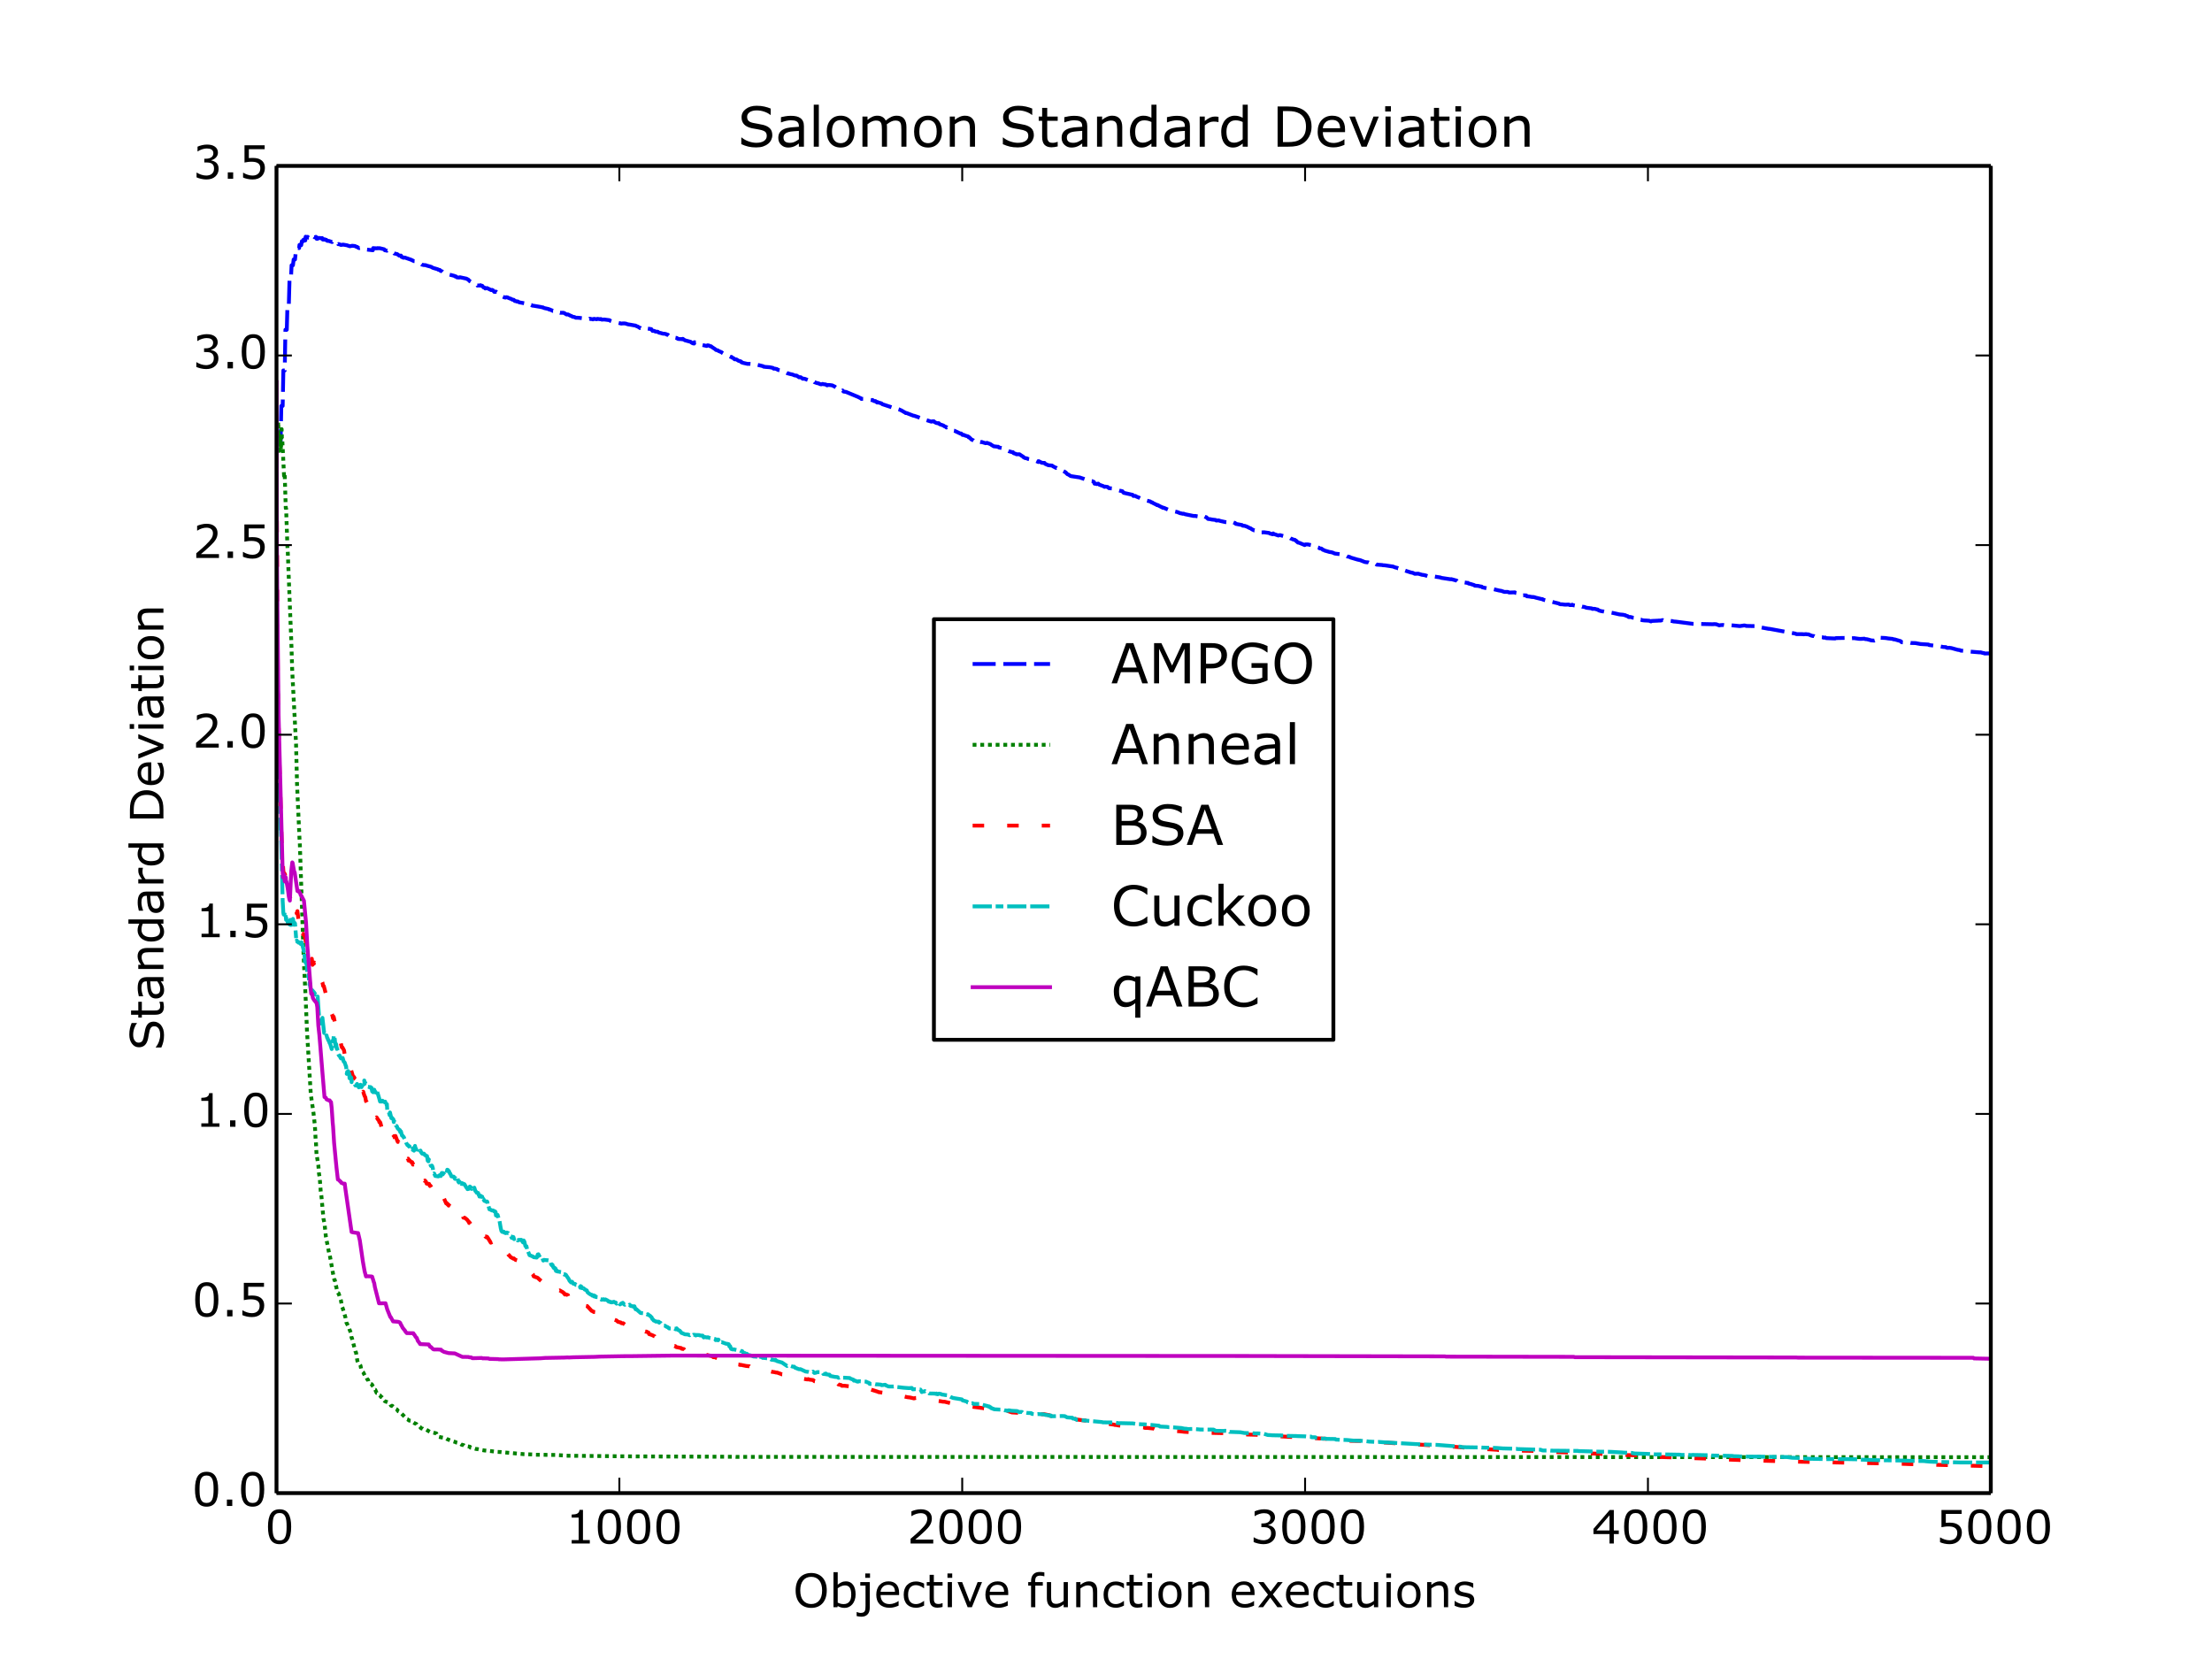 <?xml version="1.0" encoding="utf-8" standalone="no"?>
<!DOCTYPE svg PUBLIC "-//W3C//DTD SVG 1.1//EN"
  "http://www.w3.org/Graphics/SVG/1.1/DTD/svg11.dtd">
<!-- Created with matplotlib (http://matplotlib.org/) -->
<svg height="432pt" version="1.1" viewBox="0 0 576 432" width="576pt" xmlns="http://www.w3.org/2000/svg" xmlns:xlink="http://www.w3.org/1999/xlink">
 <defs>
  <style type="text/css">
*{stroke-linecap:butt;stroke-linejoin:round;}
  </style>
 </defs>
 <g id="figure_1">
  <g id="patch_1">
   <path d="
M0 432
L576 432
L576 0
L0 0
z
" style="fill:#ffffff;"/>
  </g>
  <g id="axes_1">
   <g id="patch_2">
    <path d="
M72 388.8
L518.4 388.8
L518.4 43.2
L72 43.2
z
" style="fill:#ffffff;"/>
   </g>
   <g id="line2d_1">
    <path clip-path="url(#p7ff5b81e1d)" d="
M72 113.96
L72.536 113.96
L72.714 115.364
L73.071 115.364
L73.25 105.699
L73.607 105.699
L73.786 96.462
L74.143 96.462
L74.321 85.856
L74.678 85.856
L74.857 79.238
L75.214 79.238
L75.393 72.722
L75.75 72.722
L75.928 69.071
L76.285 69.071
L76.464 67.568
L76.821 67.568
L77 65.756
L77.357 65.756
L77.535 64.6
L77.892 64.6
L77.982 63.767
L78.071 63.851
L78.428 63.851
L78.607 62.803
L78.964 62.803
L79.053 62.387
L79.232 62.609
L79.499 62.609
L79.589 61.639
L79.678 61.724
L80.124 61.677
L80.303 61.883
L80.571 61.897
L80.66 61.519
L80.839 61.672
L81.107 61.672
L81.196 61.464
L81.464 61.739
L81.642 61.747
L81.731 61.63
L81.91 61.791
L82.267 61.675
L82.446 62.178
L82.714 62.173
L82.803 61.938
L82.892 61.989
L83.339 61.964
L83.606 62.078
L83.785 62.085
L83.874 61.976
L84.053 62.375
L84.321 62.397
L84.499 62.295
L84.767 62.473
L84.946 62.422
L85.213 62.712
L85.66 62.745
L86.463 63.025
L86.642 62.701
L87.088 62.919
L87.267 62.934
L87.445 63.066
L87.535 63.079
L87.713 63.322
L87.981 63.371
L88.07 63.589
L88.16 63.542
L88.338 63.596
L88.785 63.785
L88.963 63.74
L89.142 63.75
L89.32 63.693
L90.302 63.861
L91.106 64.125
L91.731 63.995
L91.909 64.015
L92.445 64.07
L92.713 64.232
L92.981 64.285
L93.249 64.495
L93.516 64.605
L93.874 64.528
L94.499 64.62
L94.766 64.69
L95.034 64.853
L95.124 64.824
L95.302 64.964
L97.088 65.167
L97.177 64.602
L97.266 64.623
L98.159 64.671
L98.338 64.609
L98.516 64.644
L98.873 64.63
L100.034 64.91
L100.212 65.178
L100.659 65.242
L100.748 65.296
L100.927 65.169
L101.641 65.39
L101.909 65.425
L102.355 65.659
L102.623 65.985
L102.802 66.036
L103.427 66.17
L103.962 66.569
L104.409 66.553
L104.587 66.927
L104.855 66.963
L105.034 67.122
L105.391 67.06
L107.087 67.653
L107.355 67.793
L107.801 67.992
L108.069 68.007
L108.694 68.416
L109.498 68.621
L109.855 68.905
L110.301 69.015
L110.837 69.048
L111.194 69.186
L112.087 69.421
L112.265 69.507
L112.355 69.508
L112.622 69.703
L112.89 69.8
L113.962 70.107
L114.14 70.243
L114.497 70.28
L114.676 70.497
L115.122 70.669
L115.301 70.843
L115.926 71.086
L116.104 71.141
L116.372 71.235
L116.819 71.354
L116.997 71.503
L118.336 71.841
L118.515 71.992
L118.693 71.961
L118.961 72.22
L119.14 72.246
L119.586 72.275
L119.765 72.197
L121.461 72.56
L121.729 72.72
L121.908 72.781
L122.265 73.173
L122.8 73.483
L123.068 73.671
L123.336 73.823
L124.14 74.1
L124.318 74.366
L124.675 74.323
L124.943 74.371
L125.122 74.263
L125.389 74.436
L125.568 74.412
L125.747 74.659
L125.925 74.85
L126.104 74.854
L126.372 75.129
L126.55 75.05
L126.818 75.009
L127.889 75.539
L128.157 75.483
L128.425 75.64
L128.693 75.993
L128.871 75.975
L128.961 76.021
L129.139 75.93
L130.657 76.993
L130.836 77.213
L131.371 77.451
L131.639 77.492
L131.818 77.39
L132.175 77.445
L132.353 77.556
L132.8 77.738
L133.068 77.808
L133.425 78.035
L133.603 78.043
L133.782 78.068
L134.05 78.381
L134.228 78.379
L134.585 78.526
L134.764 78.472
L135.21 78.727
L136.996 79.054
L137.174 78.978
L137.442 79.254
L137.799 79.292
L138.335 79.402
L138.603 79.58
L139.049 79.633
L140.746 79.924
L141.192 80.028
L141.371 80.032
L141.549 80.153
L141.817 80.245
L142.799 80.456
L142.978 80.591
L143.156 80.572
L143.335 80.683
L143.603 80.767
L143.96 80.955
L144.317 80.954
L144.495 81.151
L144.763 81.109
L144.942 81.23
L145.12 81.379
L145.477 81.329
L145.835 81.447
L146.727 81.452
L146.906 81.51
L147.531 81.891
L147.888 81.875
L148.513 82.19
L148.781 82.285
L149.138 82.49
L149.584 82.556
L149.941 82.737
L150.299 82.729
L150.566 82.746
L150.745 82.756
L153.423 83.076
L153.602 82.972
L153.78 83.082
L154.048 83.066
L154.405 83.173
L154.673 83.018
L155.388 83.136
L155.566 83.023
L156.28 83.125
L156.459 83.065
L156.727 83.237
L156.905 83.216
L157.352 83.197
L158.691 83.371
L159.048 83.603
L159.673 83.84
L160.119 83.924
L160.476 83.955
L160.744 84.007
L161.816 84.269
L161.994 84.235
L162.53 84.209
L162.708 84.234
L162.976 84.266
L163.423 84.434
L164.316 84.578
L165.298 84.756
L165.476 84.772
L165.655 84.885
L166.101 85.057
L166.637 85.408
L166.815 85.406
L167.083 85.612
L167.44 85.676
L167.797 85.453
L169.583 85.695
L169.94 86.172
L170.208 86.155
L170.387 86.172
L170.654 86.338
L171.279 86.387
L171.547 86.603
L171.815 86.667
L172.261 86.767
L172.44 86.844
L172.708 86.894
L173.065 86.906
L173.511 87.019
L173.69 87.166
L173.868 87.141
L174.404 87.604
L174.851 87.792
L175.118 87.803
L175.297 87.808
L175.565 87.714
L175.743 87.927
L176.279 88.022
L176.458 88.201
L176.636 88.259
L177.083 88.302
L177.44 88.287
L177.708 88.37
L177.797 88.228
L177.886 88.29
L178.332 88.607
L179.85 89.018
L180.029 89.181
L180.386 89.398
L180.743 89.463
L180.832 89.107
L180.922 89.155
L181.189 89.247
L181.368 89.254
L181.993 89.574
L182.35 89.559
L182.886 89.836
L184.046 90.094
L184.225 89.919
L184.582 89.964
L184.939 90.168
L185.118 90.151
L185.475 90.427
L186.189 90.894
L186.457 91.135
L186.903 91.229
L187.082 91.382
L187.35 91.493
L187.618 91.604
L187.885 91.72
L188.064 91.871
L188.332 92.032
L188.51 92.085
L189.314 92.371
L189.582 92.597
L190.296 92.945
L190.475 92.93
L190.653 93.135
L191.01 93.269
L191.278 93.563
L191.724 93.575
L192.349 93.963
L192.885 94.098
L193.064 94.341
L193.153 94.296
L193.332 94.448
L193.689 94.536
L194.671 94.757
L195.296 94.745
L195.564 94.765
L195.653 94.694
L195.831 94.818
L196.456 94.811
L198.688 95.348
L198.867 95.493
L199.045 95.497
L199.313 95.544
L200.385 95.625
L200.652 95.671
L201.277 95.8
L201.456 96
L201.813 95.996
L202.17 96.094
L202.26 96.085
L202.527 96.299
L202.617 96.275
L202.795 96.374
L203.867 96.604
L204.045 96.835
L204.581 96.955
L205.116 97.241
L205.295 97.216
L205.474 97.327
L206.366 97.524
L206.902 97.752
L207.348 97.813
L207.438 97.803
L207.616 97.961
L207.795 98.015
L208.063 98.248
L208.331 98.227
L208.509 98.229
L209.045 98.638
L209.223 98.588
L209.58 98.653
L210.563 99.026
L211.009 98.964
L211.277 99.227
L211.812 99.187
L212.08 99.515
L212.795 99.77
L213.152 99.824
L213.509 100.017
L213.866 100.086
L214.223 99.973
L214.402 100.04
L214.848 100.093
L215.027 100.109
L215.205 100.26
L215.384 100.351
L215.562 100.239
L216.187 100.275
L216.544 100.328
L216.723 100.353
L217.169 100.585
L217.348 100.642
L217.616 100.862
L217.794 100.979
L217.973 101.128
L218.33 101.347
L218.598 101.275
L218.776 101.375
L219.133 101.692
L219.312 101.716
L219.401 101.674
L219.669 101.961
L220.294 102.053
L223.419 103.351
L224.044 103.67
L224.133 103.683
L224.312 103.882
L224.58 103.848
L224.758 103.854
L226.901 104.177
L227.169 104.146
L227.258 104.175
L227.436 104.358
L227.704 104.457
L227.972 104.433
L228.151 104.64
L228.419 104.821
L228.508 104.689
L228.686 104.798
L229.401 104.998
L229.579 105.075
L229.758 105.255
L232.436 106.134
L232.704 106.046
L233.15 106.115
L233.775 106.489
L234.043 106.574
L234.757 106.893
L235.561 107.367
L235.65 107.398
L235.829 107.555
L236.007 107.532
L237.793 108.226
L238.061 108.274
L238.329 108.363
L239.043 108.607
L239.668 108.847
L239.846 108.857
L240.025 109.087
L240.293 109.159
L240.471 109.176
L240.65 109.302
L241.007 109.294
L241.186 109.386
L242.525 109.799
L242.793 109.704
L242.971 109.758
L243.15 109.689
L243.418 109.932
L243.775 110.121
L244.221 110.224
L244.4 110.182
L244.489 110.223
L244.668 110.454
L245.65 110.8
L245.917 110.999
L246.364 111.187
L246.453 111.321
L246.542 111.26
L246.9 111.447
L247.078 111.635
L247.971 111.884
L248.239 112.121
L248.507 112.16
L248.953 112.367
L250.114 112.919
L250.292 112.878
L250.649 113.264
L251.006 113.255
L251.185 113.379
L251.988 113.625
L252.078 113.642
L252.256 113.899
L252.346 113.829
L252.971 114.443
L253.506 114.689
L253.863 115
L254.31 115.089
L254.399 114.879
L254.488 114.952
L254.756 115.026
L255.381 115.128
L255.649 115.087
L255.828 115.16
L256.631 115.405
L256.81 115.386
L256.988 115.312
L257.881 115.637
L258.149 115.833
L258.774 116.217
L259.399 116.283
L259.756 116.337
L259.934 116.324
L260.113 116.52
L261.72 116.838
L262.345 117.345
L262.613 117.475
L263.684 117.778
L263.773 117.744
L263.952 118.013
L264.488 118.168
L264.666 118.297
L265.47 118.293
L266.184 118.78
L266.363 118.866
L266.541 119.078
L266.898 119.266
L267.077 119.307
L267.345 119.344
L267.702 119.508
L268.684 119.696
L269.041 119.841
L269.22 119.844
L269.398 119.848
L270.38 120.31
L270.469 120.085
L270.559 120.13
L271.094 120.411
L271.362 120.524
L271.987 120.537
L272.166 120.794
L272.523 120.945
L272.969 121.141
L273.951 121.237
L274.219 121.444
L274.398 121.529
L274.844 121.766
L275.023 121.844
L275.112 121.828
L275.38 122.004
L275.648 121.944
L276.005 122.155
L276.273 122.374
L276.54 122.46
L276.719 122.56
L277.255 122.855
L277.433 122.982
L277.523 123.014
L277.701 123.244
L277.969 123.487
L278.237 123.592
L278.772 123.951
L279.04 124.009
L281.183 124.331
L281.451 124.435
L281.987 124.614
L282.254 124.696
L282.433 124.762
L283.236 125.097
L283.683 125.064
L284.04 125.262
L284.397 125.295
L284.576 125.368
L284.844 125.495
L285.022 125.95
L285.379 125.968
L285.558 126.05
L285.915 125.947
L286.004 125.947
L286.183 126.164
L286.451 126.282
L287.254 126.57
L287.611 126.778
L287.79 126.708
L288.415 126.803
L288.772 127.119
L289.575 127.184
L290.736 127.525
L291.718 127.802
L291.986 127.849
L292.164 127.918
L292.254 127.909
L292.611 128.333
L294.932 128.853
L295.111 129.141
L295.646 129.138
L295.914 129.309
L296.628 129.599
L297.075 129.827
L297.253 129.801
L297.7 130.038
L297.968 130.122
L298.236 130.266
L299.485 130.566
L299.843 130.816
L300.021 130.816
L300.2 130.967
L301.092 131.403
L301.271 131.532
L301.45 131.497
L301.717 131.666
L302.521 132.077
L302.61 132.075
L302.789 132.23
L303.057 132.229
L304.574 132.886
L306.539 133.325
L307.342 133.651
L307.521 133.67
L307.967 133.784
L308.146 133.755
L308.324 133.796
L308.592 133.905
L310.467 134.286
L310.735 134.341
L311.092 134.36
L311.27 134.339
L311.538 134.407
L311.985 134.472
L312.074 134.492
L312.252 134.264
L313.145 134.329
L313.324 134.34
L313.86 134.61
L314.127 134.685
L314.574 135.131
L314.842 135.158
L315.288 135.21
L315.467 135.276
L316.538 135.395
L316.716 135.549
L317.341 135.511
L317.699 135.641
L318.948 135.921
L319.306 135.977
L320.109 136.031
L320.734 135.796
L321.002 136.026
L321.091 136.004
L321.27 136.082
L321.627 136.195
L321.805 136.414
L323.412 136.716
L323.591 136.887
L324.127 136.934
L324.662 137.122
L324.841 137.208
L325.377 137.489
L325.644 137.572
L325.912 137.762
L326.091 137.879
L326.627 138.124
L326.984 138.156
L327.162 138.241
L327.519 138.429
L327.876 138.425
L328.234 138.682
L328.412 138.626
L328.859 138.625
L329.126 138.602
L330.466 138.78
L330.733 138.955
L331.091 139.026
L331.358 139.134
L331.537 138.899
L331.716 139.085
L331.983 139.14
L332.876 139.451
L333.055 139.374
L333.323 139.345
L334.751 139.74
L335.108 139.85
L335.287 139.793
L335.465 139.877
L335.644 139.906
L336.09 140.217
L336.358 140.312
L336.626 140.436
L336.804 140.501
L337.072 140.567
L337.162 140.565
L337.429 140.803
L337.519 140.796
L337.697 141.054
L337.787 141.054
L337.965 141.278
L338.322 141.343
L339.751 141.941
L339.929 141.76
L340.197 141.762
L340.554 141.771
L340.733 141.805
L341.358 141.934
L341.536 141.955
L341.983 141.978
L342.697 142.389
L342.965 142.426
L343.143 142.551
L343.411 142.625
L343.679 142.811
L344.036 142.827
L344.215 142.932
L344.483 143.177
L344.661 143.198
L345.018 143.399
L345.375 143.488
L346.179 143.729
L346.447 143.765
L346.625 143.787
L347.072 143.912
L347.518 144.125
L347.786 144.172
L349.036 144.312
L349.214 144.391
L349.661 144.439
L349.929 144.618
L350.643 144.778
L350.911 144.933
L351.089 144.955
L351.446 145.024
L351.625 145.161
L353.5 145.72
L353.768 145.774
L354.214 145.874
L355.375 146.341
L355.821 146.41
L356.089 146.425
L356.268 146.43
L356.714 146.64
L356.892 146.828
L358.053 146.717
L358.5 147.035
L358.857 147.053
L359.928 147.131
L360.107 147.186
L360.642 147.214
L362.428 147.484
L362.696 147.517
L363.053 147.651
L363.321 147.759
L363.856 147.88
L364.035 147.995
L364.303 148.041
L364.66 148.093
L364.838 148.069
L365.017 148.276
L366.356 148.738
L367.428 149.082
L367.874 149.161
L368.41 149.415
L368.856 149.403
L369.302 149.385
L370.284 149.673
L370.731 149.73
L371.177 149.829
L371.802 150.048
L371.981 150.106
L372.427 150.037
L372.606 150.005
L372.784 150.006
L373.32 150.089
L373.945 150.194
L375.106 150.373
L375.284 150.472
L377.695 150.838
L377.873 150.795
L378.23 150.892
L379.302 151.187
L379.48 151.342
L380.105 151.441
L380.284 151.576
L380.998 151.607
L382.069 151.783
L382.248 151.78
L382.427 151.954
L383.052 152.083
L383.23 152.175
L383.498 152.227
L383.766 152.345
L383.855 152.341
L384.034 152.509
L384.926 152.571
L385.373 152.683
L385.73 152.741
L385.819 152.752
L385.998 152.934
L387.337 153.226
L387.516 153.231
L387.783 153.255
L388.319 153.226
L388.587 153.318
L388.855 153.406
L390.372 153.772
L390.908 153.854
L391.712 154.125
L392.604 154.134
L392.783 154.202
L392.962 154.281
L393.229 154.287
L394.479 154.251
L394.658 154.389
L395.015 154.465
L395.64 154.681
L395.819 154.836
L395.908 154.784
L396.176 155.054
L396.711 155.025
L396.89 155.026
L397.426 155.045
L397.604 155.275
L398.14 155.32
L398.943 155.458
L399.3 155.46
L399.568 155.514
L399.836 155.61
L401.532 156.02
L401.622 155.993
L401.8 156.132
L402.157 156.245
L402.872 156.42
L403.05 156.433
L403.318 156.547
L403.764 156.518
L404.122 156.706
L404.925 156.918
L405.193 156.975
L405.907 157.154
L406.086 157.278
L406.443 157.367
L406.711 157.351
L407.336 157.433
L407.693 157.459
L408.139 157.429
L408.496 157.424
L408.764 157.557
L409.3 157.549
L409.389 157.466
L409.657 157.596
L410.46 157.746
L410.639 157.617
L411.085 157.766
L411.532 157.799
L411.978 157.978
L412.246 158.004
L412.603 158.051
L412.871 158.179
L413.228 158.275
L414.478 158.423
L414.657 158.563
L414.835 158.546
L415.103 158.526
L415.46 158.582
L415.639 158.654
L415.907 158.716
L415.996 158.704
L416.174 158.865
L416.264 158.873
L416.442 159.002
L417.067 159.163
L417.514 159.219
L417.692 159.257
L417.96 159.282
L418.317 159.34
L418.674 159.423
L418.942 159.409
L419.924 159.596
L420.46 159.71
L421.71 159.993
L422.692 160.083
L423.049 160.186
L423.228 160.195
L423.406 160.331
L423.852 160.448
L424.031 160.643
L424.21 160.696
L424.477 160.641
L425.281 160.855
L425.906 160.924
L426.084 161.191
L426.263 161.275
L427.334 161.357
L427.513 161.479
L428.138 161.562
L428.674 161.585
L429.477 161.637
L429.745 161.773
L429.924 161.816
L430.102 161.694
L431.709 161.622
L431.888 161.6
L432.423 161.595
L432.78 161.502
L432.959 161.47
L433.138 161.55
L433.941 161.51
L434.209 161.621
L434.566 161.634
L435.548 161.741
L435.727 161.822
L436.441 161.878
L440.726 162.434
L446.083 162.552
L446.351 162.507
L446.53 162.528
L446.887 162.544
L447.69 162.848
L447.958 162.793
L448.404 162.755
L448.672 162.741
L448.94 162.789
L449.208 162.868
L449.654 162.836
L450.547 162.843
L450.815 162.816
L453.047 163.033
L454.208 162.857
L454.476 162.905
L454.743 162.992
L456.886 163.034
L457.065 163.19
L457.332 163.228
L457.69 163.207
L457.868 163.35
L458.315 163.33
L460.547 163.745
L460.814 163.754
L467.51 164.988
L467.778 165.121
L469.475 165.137
L469.653 165.176
L470.278 165.119
L470.546 165.177
L470.903 165.184
L471.707 165.525
L472.153 165.617
L472.332 165.623
L472.51 165.715
L473.224 165.689
L473.581 165.703
L473.939 165.875
L474.564 165.936
L474.921 166.06
L475.278 166.013
L475.546 166.165
L477.242 166.238
L477.867 166.261
L478.045 166.158
L480.456 166.113
L482.063 166.042
L482.242 166.205
L482.777 166.166
L484.116 166.357
L484.474 166.368
L484.741 166.356
L485.456 166.308
L485.724 166.422
L486.081 166.439
L486.438 166.521
L487.063 166.697
L487.241 166.752
L488.045 166.815
L488.223 166.749
L488.313 166.743
L488.491 166.604
L488.67 166.639
L488.848 166.552
L489.027 166.56
L489.295 166.007
L489.652 166.071
L490.812 166.126
L491.348 166.193
L491.616 166.243
L492.866 166.373
L493.044 166.481
L493.402 166.503
L493.669 166.587
L494.562 166.843
L494.919 166.953
L495.187 167.239
L496.169 167.304
L497.241 167.337
L497.508 167.409
L497.776 167.433
L498.848 167.463
L499.116 167.526
L500.098 167.702
L502.151 167.83
L502.33 167.964
L504.383 168.221
L504.651 168.291
L505.008 168.286
L505.99 168.466
L506.615 168.508
L506.704 168.505
L506.883 168.663
L507.24 168.713
L507.597 168.671
L507.865 168.721
L508.133 168.755
L509.74 169.203
L510.365 169.293
L510.543 169.411
L511.972 169.542
L512.508 169.659
L512.686 169.65
L515.007 169.838
L515.454 169.875
L515.722 169.858
L516.436 170.059
L516.614 170.051
L516.793 170.171
L518.311 170.132
L518.311 170.132" style="fill:none;stroke:#0000ff;stroke-dasharray:6,2;stroke-dashoffset:0.0;"/>
   </g>
   <g id="line2d_2">
    <path clip-path="url(#p7ff5b81e1d)" d="
M72 116.553
L72.089 118.216
L72.179 112.123
L72.268 112.168
L72.357 113.67
L72.446 109.825
L72.714 117.411
L72.893 116.927
L72.982 114.094
L73.161 117.142
L73.339 111.743
L73.428 114.864
L73.518 114.804
L73.696 118.273
L73.964 123.909
L74.053 123.32
L74.143 123.622
L74.411 132.308
L74.5 132.373
L74.857 142.672
L74.946 143.956
L75.393 155.551
L75.839 166.668
L76.107 174.945
L77.089 193.672
L77.357 204.46
L77.982 218.261
L78.071 219.555
L79.053 248.862
L79.589 259.937
L79.946 268.62
L80.928 284.906
L81.642 289.911
L81.91 292.35
L81.999 293.09
L82.178 296.574
L82.267 297.341
L82.446 301.21
L82.535 301.16
L82.892 303.442
L83.071 305.662
L83.249 306.634
L83.517 310.256
L83.696 311.479
L84.231 317.339
L84.499 318.576
L84.856 322.008
L85.392 324.718
L85.66 326.15
L85.749 326.144
L86.82 332.21
L87.088 333.335
L87.178 333.304
L87.445 334.79
L87.535 334.922
L87.803 336.303
L88.07 336.761
L88.16 336.767
L88.785 338.662
L89.052 340.235
L89.231 340.633
L89.945 343.027
L90.213 344.432
L90.659 345.274
L90.749 345.313
L91.017 346.215
L91.195 346.645
L91.374 347.158
L91.552 348.371
L91.642 348.43
L92.534 351.866
L92.713 352.195
L93.07 354.431
L93.249 354.973
L93.427 355.015
L93.606 355.135
L93.784 355.429
L93.874 355.618
L94.052 356.481
L94.231 356.773
L94.409 357.184
L94.588 357.362
L95.213 358.607
L95.391 358.594
L95.659 359.211
L95.838 359.31
L96.016 360.075
L96.284 360.225
L96.552 360.398
L96.82 360.464
L97.088 360.96
L97.177 361.08
L97.356 361.514
L97.623 361.873
L97.713 361.892
L98.07 362.702
L98.159 362.71
L98.338 362.902
L98.427 362.936
L98.516 363.168
L98.605 363.127
L98.873 363.342
L98.963 363.363
L99.23 363.776
L99.409 363.794
L99.588 363.996
L99.766 364.004
L99.945 364.566
L100.212 364.87
L101.373 365.32
L101.641 365.658
L101.82 366.019
L101.998 366.095
L102.177 366.098
L102.712 366.564
L102.802 366.549
L102.98 366.832
L103.337 367.017
L103.694 367.484
L104.141 367.685
L104.319 367.94
L104.587 368.118
L105.926 369.521
L106.105 369.579
L106.551 369.904
L107.355 370.02
L107.533 370.324
L107.801 370.5
L107.98 370.625
L108.337 370.771
L108.426 370.82
L108.605 371.101
L108.873 371.17
L109.051 371.353
L109.319 371.523
L109.676 371.936
L110.033 372.017
L110.212 372.155
L110.926 372.236
L111.64 372.674
L112.087 372.916
L112.533 372.969
L113.604 373.248
L113.872 373.892
L114.051 373.988
L114.229 374.127
L114.765 374.26
L116.015 374.475
L116.372 374.701
L116.551 374.789
L117.444 375.157
L118.604 375.509
L118.783 375.616
L119.676 375.82
L120.211 376.21
L120.747 376.32
L120.925 376.487
L122.354 376.722
L122.532 376.958
L123.068 377.048
L123.336 377.119
L123.782 377.262
L124.05 377.317
L124.318 377.332
L125.389 377.568
L126.104 377.693
L126.907 377.762
L129.139 378.017
L129.496 378.072
L130.3 378.103
L130.746 378.152
L136.371 378.657
L139.139 378.751
L139.496 378.81
L143.87 378.858
L144.852 378.877
L146.995 379.01
L147.263 379.065
L165.833 379.252
L166.458 379.247
L191.367 379.339
L191.724 379.37
L518.311 379.446
L518.311 379.446" style="fill:none;stroke:#008000;stroke-dasharray:1,1;stroke-dashoffset:0.0;"/>
   </g>
   <g id="line2d_3">
    <path clip-path="url(#p7ff5b81e1d)" d="
M72 117.574
L72.357 179.387
L72.714 197.278
L72.982 205.883
L73.428 222.208
L73.607 224.264
L73.786 226.789
L73.964 227.708
L74.053 227.572
L74.143 227.527
L74.321 228.183
L74.589 231.428
L74.678 229.909
L75.125 231.659
L75.214 231.836
L75.66 234.275
L75.75 234.233
L75.928 234.715
L76.107 234.045
L76.196 234.124
L76.375 233.801
L76.643 234.553
L77.267 237.86
L77.446 237.254
L77.714 239.453
L77.803 238.72
L77.892 238.868
L78.428 241.755
L78.517 241.49
L78.875 243.248
L78.964 243.15
L79.232 243.664
L79.321 243.546
L79.857 246.381
L79.946 246.094
L80.035 246.233
L80.66 249.358
L81.017 250.323
L81.107 250.17
L81.196 249.652
L81.374 251.247
L81.553 250.79
L81.731 250.938
L81.821 250.634
L81.91 250.763
L82.446 252.413
L82.535 252.68
L82.714 253.491
L82.803 253.556
L83.249 254.489
L83.428 254.224
L83.606 254.769
L83.696 254.864
L83.874 255.648
L83.963 255.849
L84.142 256.74
L84.321 256.769
L85.571 261.531
L85.749 261.658
L85.928 262.402
L86.017 262.569
L86.285 263.997
L86.374 263.94
L86.463 264.123
L86.731 265.197
L86.82 264.681
L86.91 264.85
L87.356 266.97
L87.535 267.278
L88.249 269.858
L88.338 269.935
L88.517 270.624
L88.963 272.581
L89.052 272.766
L89.142 272.705
L89.32 273.011
L89.499 273.352
L89.588 273.524
L89.767 274.63
L89.856 274.49
L89.945 274.585
L90.124 275.319
L90.213 275.455
L90.302 276.055
L90.481 275.72
L90.57 275.878
L90.749 276.749
L90.838 276.605
L91.106 277.487
L91.195 277.527
L91.284 277.717
L91.463 278.765
L91.82 279.965
L92.088 280.689
L92.177 280.441
L92.356 280.847
L92.624 281.056
L92.713 280.909
L92.802 281.036
L92.891 280.717
L92.981 280.848
L93.07 280.716
L93.427 281.517
L93.516 281.696
L93.606 281.33
L93.784 282.18
L93.963 282.534
L94.052 282.485
L94.231 283.371
L94.32 283.493
L94.499 284.429
L94.588 284.278
L94.766 284.908
L94.945 285.408
L95.124 285.715
L95.302 286.751
L95.481 286.921
L95.659 287.264
L95.749 287.313
L95.838 287.521
L96.195 288.921
L96.373 288.972
L96.552 288.986
L96.731 289.439
L96.82 289.35
L96.998 289.649
L97.088 290.169
L97.177 289.989
L97.266 290.046
L97.356 290.016
L97.445 290.192
L97.534 290.658
L97.623 290.525
L97.713 290.634
L97.891 291.166
L98.07 290.956
L98.427 291.527
L98.695 291.842
L98.784 292.226
L98.873 292.188
L98.963 292.2
L99.052 292.375
L99.32 293.435
L99.498 293.716
L100.212 294.754
L100.391 295.083
L100.48 294.971
L100.659 294.564
L100.837 294.397
L101.016 294.998
L101.105 295.174
L101.284 295.066
L101.641 295.805
L101.73 295.479
L102.177 296.237
L102.355 296.107
L102.444 296.117
L102.623 295.83
L102.712 295.959
L102.98 295.801
L103.516 297.203
L103.605 297.361
L103.694 297.255
L104.052 299.454
L104.409 300.092
L104.587 299.795
L104.766 300.232
L104.855 300.15
L105.123 300.315
L105.212 300.324
L105.48 300.639
L105.569 300.691
L105.748 301.067
L106.016 301.084
L106.194 301.766
L106.284 301.706
L106.373 302.215
L106.462 302.13
L106.551 302.049
L107.176 302.704
L107.266 302.591
L107.355 302.671
L107.533 303.271
L107.712 303.196
L107.891 303.356
L108.158 304.179
L108.248 304.204
L108.516 304.935
L108.605 304.919
L108.783 305.148
L108.873 305.047
L109.319 306.127
L109.408 306.086
L109.587 306.798
L109.676 306.692
L109.855 306.844
L109.944 306.857
L110.123 307.488
L110.212 307.384
L110.39 307.307
L110.569 307.488
L110.658 307.404
L110.926 307.731
L111.105 308.22
L111.73 308.279
L111.908 308.775
L112.087 308.753
L112.355 309.209
L112.444 309.112
L112.533 309.096
L112.712 309.363
L112.801 309.41
L112.98 309.297
L113.069 309.392
L113.247 309.188
L113.426 309.777
L113.604 309.931
L113.694 310.197
L113.783 310.163
L113.962 309.964
L114.408 310.371
L114.676 310.717
L114.854 310.93
L115.033 310.895
L115.122 310.772
L115.479 311.99
L115.569 311.984
L116.194 313.377
L116.283 313.233
L116.372 313.325
L116.551 313.66
L116.729 313.626
L116.819 313.935
L116.908 313.844
L116.997 313.898
L117.265 314.257
L117.622 313.927
L117.89 314.408
L117.979 314.409
L118.515 315.225
L118.693 315.198
L118.783 315.619
L118.872 315.569
L118.961 315.644
L119.14 315.497
L119.318 315.5
L119.497 315.578
L119.676 315.539
L119.854 315.7
L119.943 315.701
L120.033 315.576
L120.211 315.884
L120.3 315.768
L120.39 315.93
L120.658 317.079
L121.015 317.107
L121.64 317.607
L121.908 318.001
L121.997 318.014
L122.086 318.142
L122.175 318.473
L122.265 318.436
L122.354 318.432
L122.622 318.876
L122.89 318.908
L122.979 318.911
L123.425 319.593
L123.693 319.762
L123.872 320.027
L123.961 320.022
L124.05 320.221
L124.14 320.114
L124.229 320.374
L124.318 320.228
L124.497 320.572
L124.675 320.64
L125.122 320.562
L125.3 321.001
L125.657 321.055
L125.747 321.203
L125.836 321.143
L126.014 321.442
L126.372 321.994
L126.55 321.973
L126.639 322.201
L126.729 322.163
L126.818 322.047
L127.086 322.42
L127.8 323.595
L128.336 323.342
L128.425 323.381
L128.604 323.744
L128.693 323.901
L128.782 323.798
L128.961 324.208
L129.496 324.406
L129.764 324.613
L129.943 324.897
L130.121 325.276
L130.3 325.291
L130.389 325.346
L130.657 325.801
L131.103 325.843
L131.371 325.708
L131.728 326.265
L132.264 326.514
L132.443 326.805
L132.532 326.807
L132.978 327.353
L133.692 327.761
L133.782 327.671
L134.228 328.059
L134.764 328.234
L135.032 328.543
L135.121 328.462
L135.478 328.956
L135.657 329.145
L135.924 329.561
L136.192 329.58
L136.371 330.042
L136.549 330.137
L136.728 330.381
L136.817 330.355
L137.085 330.623
L137.264 330.721
L137.442 330.895
L137.799 330.909
L138.067 330.86
L138.246 331.351
L138.514 331.512
L138.781 331.85
L138.96 332.345
L139.317 332.496
L139.853 332.679
L140.031 332.764
L140.388 333.106
L141.013 333.644
L141.103 333.596
L141.192 333.679
L141.281 333.585
L141.549 333.841
L141.728 333.854
L141.906 334.077
L142.085 334.082
L142.263 334.188
L142.442 334.18
L142.62 334.472
L142.71 334.45
L142.888 334.831
L143.245 334.89
L143.424 334.979
L143.87 335.002
L144.049 335.373
L144.674 335.647
L144.852 335.783
L145.031 335.824
L145.388 336.116
L145.745 336.01
L146.192 336.273
L146.549 336.464
L146.817 336.745
L146.906 336.731
L147.084 337.095
L147.352 337.065
L147.531 337.107
L147.709 337.183
L147.888 337.242
L148.067 337.802
L148.245 337.747
L149.227 338.183
L149.495 338.155
L149.674 338.532
L149.763 338.568
L149.852 338.418
L150.031 338.477
L150.209 338.501
L150.745 338.612
L151.013 338.794
L151.191 339.126
L151.281 339.073
L151.548 339.282
L151.906 339.568
L152.173 339.627
L152.352 340.014
L152.798 340.103
L152.888 340.083
L154.048 341.33
L154.405 341.472
L154.584 341.624
L155.209 341.702
L155.388 341.587
L155.655 341.641
L155.834 341.729
L157.084 342.152
L157.709 342.723
L157.887 343.145
L158.602 343.168
L158.869 343.534
L159.048 343.522
L159.405 343.592
L159.584 343.49
L160.566 343.855
L160.923 344.198
L161.637 344.364
L161.816 344.551
L162.084 344.589
L162.262 344.565
L162.708 344.892
L162.976 344.952
L163.244 345.25
L163.691 345.292
L164.048 345.426
L164.137 345.336
L164.316 345.562
L164.494 345.486
L164.94 345.659
L165.208 345.704
L165.744 345.877
L166.012 345.965
L166.28 346.265
L166.458 346.289
L166.815 346.656
L167.083 346.681
L167.797 346.651
L168.065 346.758
L168.333 346.738
L168.512 346.855
L168.869 346.993
L169.047 347.415
L169.404 347.51
L169.762 347.644
L170.119 347.807
L170.297 347.915
L170.476 347.975
L170.744 348.378
L171.547 348.619
L171.904 348.693
L172.261 348.733
L172.351 348.785
L172.529 349.109
L172.708 349.196
L172.886 349.222
L173.065 349.488
L173.958 349.858
L174.136 350.027
L174.404 350.1
L174.851 350.194
L175.029 350.388
L175.386 350.379
L175.743 350.555
L175.833 350.52
L176.1 350.78
L176.815 350.917
L176.993 350.971
L177.35 351.016
L177.529 351.214
L178.065 351.285
L178.332 351.6
L178.6 351.697
L178.779 351.718
L178.957 351.865
L180.029 351.896
L180.297 352.034
L181.011 352
L181.993 352.362
L182.439 352.293
L182.796 352.262
L182.975 352.374
L183.511 352.511
L183.779 352.749
L185.475 353.166
L185.743 353.41
L186.189 353.416
L186.457 353.552
L186.814 353.687
L187.082 353.843
L187.618 353.828
L187.707 353.791
L187.975 353.898
L188.243 353.95
L188.689 353.927
L188.868 354.065
L189.671 354.194
L190.385 354.56
L190.832 354.665
L191.278 354.898
L191.546 355.204
L191.903 355.204
L192.171 355.287
L192.528 355.33
L192.707 355.437
L192.885 355.4
L194.314 355.695
L194.671 355.723
L195.028 355.766
L195.117 355.764
L195.296 355.915
L195.921 355.841
L197.796 356.184
L197.974 356.246
L198.153 356.233
L198.778 356.407
L198.867 356.335
L199.045 356.507
L199.224 356.495
L199.403 356.705
L200.028 356.98
L200.385 357.08
L200.652 357.118
L201.01 357.211
L201.724 357.31
L201.992 357.392
L202.438 357.433
L202.884 357.618
L203.063 357.656
L203.599 357.883
L204.313 357.918
L204.492 358.212
L205.027 358.197
L205.384 358.411
L206.634 358.493
L207.348 358.724
L207.527 358.741
L210.205 359.203
L210.473 359.111
L210.652 359.23
L210.92 359.263
L211.723 359.365
L212.08 359.671
L212.884 359.791
L216.187 360.221
L216.455 360.229
L217.348 360.257
L217.973 360.339
L218.151 360.345
L218.33 360.512
L219.044 360.669
L219.223 360.857
L219.848 360.84
L221.276 361.007
L221.544 361.183
L222.883 361.302
L223.24 361.423
L224.044 361.388
L224.401 361.414
L225.204 361.534
L225.562 361.583
L225.74 361.601
L226.187 361.655
L226.454 361.742
L226.812 361.849
L228.597 362.407
L228.776 362.507
L233.329 363.108
L233.508 363.284
L234.222 363.49
L234.847 363.487
L235.829 363.728
L236.364 363.837
L236.989 363.908
L237.972 364.137
L238.507 364.017
L239.043 363.997
L239.221 364.091
L239.489 364.152
L240.471 364.338
L240.828 364.395
L241.275 364.56
L241.721 364.577
L243.239 364.663
L243.775 364.74
L244.846 364.871
L245.471 364.987
L246.007 365.012
L248.685 365.67
L248.953 365.777
L249.31 365.803
L250.471 365.999
L250.739 365.972
L251.006 365.997
L251.274 366.11
L252.435 366.182
L252.792 366.263
L255.113 366.551
L255.381 366.605
L256.006 366.66
L256.185 366.755
L257.167 366.868
L257.702 366.953
L259.488 367.041
L259.756 367.124
L261.184 367.235
L262.524 367.438
L262.702 367.534
L263.148 367.672
L263.506 367.794
L265.023 367.884
L265.38 367.902
L265.738 367.911
L266.005 367.946
L266.363 368.007
L268.327 368.075
L269.398 368.127
L270.737 368.261
L271.184 368.247
L271.541 368.272
L271.809 368.235
L272.88 368.45
L273.237 368.509
L273.416 368.669
L274.666 368.781
L274.933 368.733
L276.183 369.022
L276.719 369.114
L276.898 369.217
L278.415 369.3
L278.772 369.329
L279.933 369.446
L280.38 369.639
L285.647 370.283
L285.826 370.398
L287.343 370.523
L287.611 370.624
L290.022 370.967
L290.379 371.071
L290.825 371.066
L291.004 371.148
L291.897 371.256
L292.254 371.337
L294.129 371.505
L295.021 371.476
L295.2 371.576
L295.646 371.622
L296.539 371.642
L297.968 371.73
L298.146 371.817
L298.771 371.825
L300.378 371.985
L300.646 372.101
L301.182 372.085
L301.45 372.214
L301.985 372.19
L303.057 372.394
L303.414 372.515
L304.485 372.504
L307.431 372.73
L308.413 372.84
L313.145 373.096
L313.949 373.087
L318.77 373.194
L319.038 373.299
L320.913 373.401
L321.448 373.429
L322.877 373.53
L323.412 373.516
L324.037 373.516
L325.02 373.554
L328.591 373.659
L328.948 373.715
L329.93 373.782
L331.091 373.836
L332.251 373.882
L332.698 373.992
L347.429 374.767
L347.697 374.864
L350.464 374.959
L350.732 375.066
L351.357 375.177
L353.589 375.208
L354.303 375.213
L362.16 375.738
L363.231 375.807
L376.356 376.553
L377.248 376.68
L378.052 376.683
L384.391 377.203
L386.266 377.311
L389.926 377.525
L390.194 377.596
L391.622 377.605
L393.497 377.671
L394.212 377.718
L399.479 377.821
L400.64 377.89
L403.764 378.039
L405.014 378.127
L410.46 378.266
L411.264 378.322
L413.942 378.441
L414.478 378.484
L416.71 378.566
L417.156 378.62
L420.371 378.702
L420.728 378.745
L423.674 378.898
L427.334 379.003
L427.602 379.075
L429.12 379.231
L430.459 379.319
L433.048 379.423
L434.03 379.453
L436.173 379.514
L436.798 379.577
L446.887 379.887
L447.422 379.974
L453.761 380.209
L457.6 380.335
L458.761 380.353
L462.6 380.461
L463.046 380.494
L465.189 380.555
L466.35 380.581
L471.707 380.69
L472.599 380.711
L483.402 380.93
L484.474 380.961
L490.902 381.065
L491.705 381.121
L495.991 381.192
L496.884 381.235
L499.383 381.313
L518.311 381.788
L518.311 381.788" style="fill:none;stroke:#ff0000;stroke-dasharray:3,6;stroke-dashoffset:0.0;"/>
   </g>
   <g id="line2d_4">
    <path clip-path="url(#p7ff5b81e1d)" d="
M72 113.933
L72.089 153.578
L72.179 172.488
L72.268 174.916
L72.625 198.276
L72.714 198.546
L73.071 216.028
L73.161 216.097
L73.607 234.607
L73.786 237.751
L73.875 238.155
L73.964 238.113
L74.053 238.145
L74.143 237.529
L74.232 237.545
L74.321 237.965
L74.5 239.546
L74.589 238.611
L74.678 238.703
L74.768 238.787
L74.946 240.376
L75.125 240.304
L75.214 240.322
L75.482 240.789
L75.571 239.531
L75.66 239.921
L75.75 240.865
L75.928 239.828
L76.107 240.787
L76.285 239.274
L76.553 240.766
L76.732 240.315
L76.821 240.474
L77.178 245.143
L77.267 244.893
L77.446 245.262
L77.714 245.284
L77.803 245.501
L77.892 245.443
L78.16 245.575
L78.339 245.848
L78.428 245.87
L78.517 245.37
L78.696 246.052
L78.785 246.261
L79.142 247.698
L79.232 247.446
L79.41 250.455
L79.589 250.385
L79.857 251.226
L80.035 253.623
L80.214 254.289
L80.303 253.909
L80.392 254.204
L80.571 256.369
L80.66 255.831
L80.839 257.257
L81.107 258.087
L81.196 258.195
L81.285 257.864
L81.374 257.917
L81.553 258.158
L81.731 258.337
L82.178 259.01
L82.267 258.888
L82.624 259.63
L82.714 259.501
L83.16 265.776
L83.249 265.691
L83.339 266.564
L83.428 266.454
L83.517 266.25
L83.696 266.617
L83.785 266.318
L83.963 265.046
L84.41 268.994
L84.767 269.02
L84.946 269.911
L85.035 269.612
L85.213 270.287
L85.303 270.357
L85.481 270.891
L85.571 270.889
L85.838 271.641
L85.928 271.69
L86.374 273.176
L86.642 270.952
L86.731 271.179
L86.82 270.778
L86.91 269.604
L86.999 269.747
L87.178 270.588
L87.356 272.472
L87.445 271.769
L87.535 271.922
L87.713 273.147
L87.803 272.999
L87.981 274.198
L88.249 274.841
L88.427 274.841
L88.606 275.329
L88.785 275.619
L89.231 275.494
L89.499 276.426
L89.767 276.688
L90.035 277.528
L90.124 277.63
L90.302 279.638
L90.392 279.119
L90.481 279.334
L90.659 278.913
L90.749 279.789
L90.838 279.222
L90.927 279.575
L91.017 280.787
L91.106 280.129
L91.284 280.926
L91.463 280.611
L91.552 281.786
L91.642 281.626
L91.82 281.863
L91.999 281.868
L92.177 281.914
L92.267 281.852
L92.534 282.651
L92.713 282.581
L92.802 282.688
L92.981 282.259
L93.07 282.432
L93.338 282.661
L93.427 283.142
L93.606 282.763
L93.695 283.062
L93.874 282.464
L93.963 282.762
L94.141 283.088
L94.231 282.594
L94.32 282.631
L94.499 282.556
L94.677 281.965
L94.766 281.825
L94.856 281.353
L94.945 282.232
L95.034 281.808
L95.481 282.709
L95.57 282.75
L95.749 282.939
L95.927 282.974
L96.284 283.167
L96.463 283.054
L96.641 283.289
L96.731 283.235
L96.909 284.21
L97.088 283.921
L97.177 284.423
L97.356 284.19
L97.445 283.748
L97.713 284.438
L97.802 284.338
L97.891 284.51
L98.07 283.843
L98.159 284.062
L98.695 285.841
L98.963 286.834
L99.498 286.847
L99.588 286.613
L99.677 286.688
L99.945 286.886
L100.212 287.036
L100.302 286.86
L100.659 288.267
L100.748 287.516
L100.837 289.006
L100.927 288.947
L101.105 289.051
L101.462 290.386
L101.552 289.681
L101.909 291.172
L101.998 290.99
L102.444 291.503
L102.534 292.182
L102.623 292.016
L102.712 292.034
L102.891 292.393
L102.98 292.361
L103.159 293.192
L103.248 293.172
L103.337 293.275
L103.516 293.785
L103.694 293.984
L103.873 294.06
L104.052 294.395
L104.141 294.283
L104.23 294.809
L104.409 294.624
L104.676 295.691
L104.855 295.734
L105.034 296.047
L105.123 296.059
L105.569 297.068
L105.748 297.56
L106.105 298.197
L106.284 298.211
L106.462 298.502
L106.641 298.491
L106.819 299.22
L106.908 299.398
L106.998 299.328
L107.176 299.155
L107.444 299.413
L107.533 299.054
L107.623 299.349
L107.712 298.914
L107.801 299.635
L107.98 298.854
L108.069 298.388
L108.248 299.265
L108.337 299.183
L108.605 299.36
L108.783 299.386
L108.873 299.103
L108.962 299.325
L109.051 299.257
L109.23 299.361
L109.408 299.689
L109.498 299.612
L109.676 300.06
L109.855 300.341
L110.033 300.453
L110.212 300.381
L110.39 300.409
L110.658 300.798
L110.748 300.77
L110.926 300.959
L111.194 301.032
L111.372 302.231
L111.551 302.412
L111.64 301.882
L111.908 302.429
L112.176 303.559
L112.265 303.645
L112.444 303.51
L112.533 303.629
L112.712 304.181
L112.801 305.599
L112.89 305.569
L113.069 305.585
L113.337 306.212
L114.14 306.343
L114.497 306.002
L114.765 306.242
L115.033 305.442
L115.122 305.591
L115.212 305.444
L115.301 305.807
L115.479 305.512
L115.658 305.894
L115.836 306.034
L115.926 306.045
L116.283 305.55
L116.461 304.588
L116.551 304.874
L116.64 304.655
L116.819 304.98
L116.908 304.962
L117.176 305.627
L117.265 305.627
L117.533 306.324
L118.158 306.395
L118.426 306.924
L118.515 306.99
L118.604 306.783
L118.693 306.932
L118.783 306.73
L118.872 306.877
L119.14 306.702
L119.318 307.659
L119.497 307.928
L119.586 307.664
L119.676 307.714
L119.854 308.703
L120.033 308.205
L120.122 308.276
L120.211 308.283
L120.3 308.081
L120.39 308.31
L120.568 308.189
L120.747 308.365
L120.925 308.346
L121.461 309.251
L121.64 309.333
L121.729 309.649
L121.818 309.598
L121.997 309.609
L122.086 309.41
L122.175 309.508
L122.354 308.965
L122.532 309.216
L122.622 309.182
L122.8 309.599
L122.89 309.412
L122.979 309.886
L123.068 309.836
L123.247 309.525
L123.336 309.544
L123.515 309.268
L123.782 310.136
L123.872 310.165
L124.14 310.599
L124.497 310.629
L124.675 311.193
L124.764 311.22
L124.854 311.588
L124.943 311.4
L125.032 311.463
L125.122 311.35
L125.211 311.423
L125.389 311.671
L125.568 311.607
L125.747 312.604
L125.836 312.156
L125.925 312.276
L126.104 312.686
L126.729 312.917
L126.818 312.858
L126.907 313.011
L126.996 313.722
L127.086 313.595
L127.443 314.914
L127.532 314.884
L127.711 315
L127.889 315.08
L128.068 315.199
L128.336 315.193
L128.425 315.201
L128.693 315.443
L128.871 315.411
L129.05 315.602
L129.139 316.498
L129.228 316.486
L129.318 316.55
L129.496 316.305
L129.586 316.37
L129.943 317.699
L130.032 317.671
L130.389 319.795
L130.568 320.54
L130.657 320.591
L130.746 320.773
L130.836 320.719
L131.193 320.725
L131.282 320.966
L131.371 320.909
L131.639 321.112
L131.728 321.001
L131.907 321.065
L131.996 320.943
L132.264 321.099
L132.353 321.085
L132.978 321.901
L133.068 321.931
L133.246 322.359
L133.425 322.259
L133.603 322.083
L133.692 322.125
L133.871 322.669
L134.05 322.473
L134.139 322.386
L134.407 322.704
L134.585 322.648
L134.764 322.983
L134.853 323.029
L135.032 322.862
L135.746 322.847
L136.192 323.524
L136.371 323.013
L136.549 323.329
L136.817 324.488
L136.996 324.518
L137.085 324.524
L137.353 325.825
L137.442 325.709
L137.889 326.851
L138.246 326.972
L138.514 327.105
L138.781 327.189
L138.96 327.371
L139.764 327.47
L140.031 326.658
L140.121 326.743
L140.21 326.61
L140.478 327.163
L140.746 327.616
L141.103 327.427
L141.192 327.474
L141.46 328.25
L141.638 328.089
L142.799 328.187
L143.245 328.281
L143.513 329.233
L143.692 329.479
L143.781 329.479
L143.87 329.349
L144.049 329.937
L144.317 330.284
L144.406 330.094
L144.585 330.402
L144.674 330.352
L144.763 330.945
L144.852 330.849
L144.942 331.024
L145.031 330.87
L145.21 331.101
L145.745 331.161
L145.924 331.236
L146.46 331.328
L146.638 331.707
L146.906 331.891
L147.084 331.814
L147.263 332.024
L147.352 331.945
L147.531 332.236
L148.067 333.008
L148.334 333.565
L148.424 333.6
L148.692 333.946
L148.959 333.756
L149.316 334.286
L149.763 334.342
L149.941 334.576
L150.924 334.65
L151.102 335.324
L151.191 334.9
L151.37 335.285
L151.459 335.092
L151.548 335.43
L151.727 335.153
L151.906 335.669
L151.995 335.477
L152.263 335.798
L152.352 335.759
L152.531 335.917
L152.798 336.02
L152.977 336.474
L153.334 336.783
L153.513 336.915
L153.87 337.136
L154.048 337.136
L154.227 337.383
L154.584 337.295
L154.673 337.591
L154.852 337.437
L154.941 337.443
L155.12 337.727
L155.834 337.798
L156.191 338.247
L156.459 338.306
L156.637 338.456
L156.995 338.382
L157.084 338.305
L157.352 338.463
L157.441 338.463
L157.62 338.351
L157.798 338.434
L158.244 338.665
L158.512 338.949
L158.691 338.892
L158.78 338.928
L158.959 339.093
L159.137 339.039
L159.316 339.14
L159.852 338.978
L160.209 339.213
L160.298 339.157
L160.566 339.475
L160.655 339.264
L160.744 339.327
L161.191 339.17
L161.459 339.672
L161.816 339.42
L162.173 339.239
L162.351 339.468
L162.53 339.668
L162.708 339.76
L162.887 339.636
L163.869 339.841
L163.958 339.733
L164.226 340.066
L164.851 340.157
L164.94 340.283
L165.119 340.143
L165.208 340.158
L165.476 340.898
L165.565 340.968
L165.655 340.873
L166.815 341.898
L167.708 341.969
L167.976 342.108
L168.244 342.108
L168.601 342.32
L168.69 342.217
L169.047 342.508
L169.315 342.666
L169.583 342.962
L169.672 343.001
L169.851 343.467
L170.029 343.563
L170.208 343.857
L170.565 343.98
L170.744 344.134
L171.458 344.174
L171.547 344.171
L171.636 344.419
L171.726 344.368
L171.994 344.459
L172.351 344.866
L172.619 344.842
L172.886 345.162
L173.065 345.178
L173.69 345.549
L173.868 345.589
L174.226 345.917
L174.672 345.935
L174.851 345.89
L175.654 345.963
L175.922 346.15
L176.011 346.15
L176.19 345.888
L176.279 346.175
L176.368 346.079
L176.547 346.31
L176.993 346.505
L177.172 346.72
L177.261 346.807
L177.44 347.082
L177.797 347.207
L178.332 347.444
L179.136 347.509
L179.582 347.693
L179.672 347.606
L179.85 347.796
L179.94 347.819
L180.118 347.723
L180.297 347.681
L180.386 347.681
L180.564 347.568
L181.011 347.594
L181.189 347.755
L181.368 347.627
L182.082 347.652
L182.261 347.747
L182.707 347.791
L182.975 347.796
L183.243 348.263
L183.511 348.158
L184.136 348.278
L184.314 348.216
L184.939 348.456
L185.653 348.563
L186.189 348.677
L186.368 348.974
L186.457 348.939
L186.636 348.791
L186.814 348.971
L186.903 348.911
L186.993 349.003
L187.082 348.818
L187.26 349.341
L187.439 349.179
L187.528 349.179
L187.707 349.496
L187.885 349.469
L189.046 349.9
L189.492 349.946
L189.76 350.029
L189.939 350.615
L190.117 350.525
L190.385 351.267
L190.653 351.346
L190.832 351.398
L191.01 351.347
L192.349 351.691
L192.707 351.702
L192.885 351.797
L193.242 351.811
L193.689 352.388
L193.956 352.331
L194.135 352.545
L194.492 352.516
L194.671 352.78
L195.831 353.036
L196.01 353.148
L196.188 353.223
L196.635 353.252
L197.081 353.285
L197.171 353.261
L197.349 353.469
L197.528 353.254
L197.706 353.193
L197.885 353.3
L198.42 353.41
L198.599 353.592
L198.867 353.59
L199.67 353.682
L200.295 353.722
L200.474 353.787
L200.742 353.997
L200.92 353.986
L201.01 354.111
L201.188 354.036
L201.456 354.129
L201.813 354.218
L201.902 354.078
L202.26 354.399
L202.884 354.594
L203.152 354.67
L203.599 354.787
L204.134 355.151
L204.938 355.696
L205.027 355.631
L205.206 355.69
L205.741 355.633
L206.366 355.858
L206.813 355.882
L206.991 356.127
L207.973 356.521
L208.152 356.548
L208.42 356.529
L208.598 356.601
L209.759 357.137
L210.473 357.238
L210.741 357.316
L211.634 357.231
L211.723 357.165
L212.08 357.523
L212.527 357.433
L212.795 357.298
L213.42 357.303
L213.687 357.317
L214.223 357.423
L214.402 357.777
L214.759 357.777
L214.937 357.85
L215.027 357.667
L215.384 357.92
L216.009 357.965
L216.187 358.297
L216.991 358.453
L217.169 358.497
L217.437 358.538
L217.794 358.567
L218.062 358.592
L218.33 358.777
L218.598 358.736
L218.687 358.703
L218.866 358.734
L219.133 358.671
L219.223 358.814
L219.401 358.754
L220.026 358.762
L221.276 358.835
L221.455 358.989
L222.258 359.287
L222.348 359.521
L222.437 359.449
L222.705 359.548
L222.883 359.585
L223.062 359.716
L223.419 359.785
L223.597 359.658
L225.562 359.784
L225.829 359.95
L226.276 360.092
L226.454 360.362
L227.258 360.362
L227.526 360.299
L227.972 360.413
L228.151 360.5
L228.508 360.476
L229.401 360.558
L229.579 360.701
L230.472 360.586
L230.561 360.612
L230.74 360.771
L231.365 361.033
L232.704 361.05
L232.972 361.004
L233.597 361.164
L235.204 361.356
L236.632 361.465
L236.9 361.456
L237.347 361.417
L237.436 361.417
L237.704 361.787
L238.418 361.728
L239.311 361.794
L239.489 361.833
L239.668 361.833
L239.936 362.269
L240.025 362.498
L240.293 362.372
L240.739 362.334
L240.828 362.233
L241.453 362.637
L241.721 362.713
L241.811 362.705
L241.989 362.858
L243.507 362.888
L243.685 362.97
L243.864 362.873
L244.043 363.047
L244.221 363.055
L244.489 362.894
L244.757 362.946
L245.025 362.999
L245.292 363.136
L245.828 363.202
L246.096 363.259
L246.81 363.327
L246.9 363.33
L247.257 363.676
L247.435 363.69
L247.614 363.794
L248.149 364.021
L248.685 364.116
L250.471 364.401
L250.649 364.656
L251.721 364.949
L251.81 365.005
L251.988 365.203
L252.613 365.337
L252.703 365.337
L252.881 365.455
L253.238 365.398
L253.417 365.536
L253.774 365.568
L255.381 365.609
L255.56 365.723
L257.077 366.118
L257.167 366.118
L257.345 366.255
L257.613 366.238
L257.792 366.48
L257.97 366.463
L258.149 366.703
L258.327 366.713
L258.506 366.845
L258.684 366.839
L258.863 366.971
L260.381 367.055
L261.006 367.056
L261.72 367.271
L261.988 367.276
L262.166 367.35
L262.434 367.372
L262.613 367.254
L262.97 367.271
L263.327 367.357
L264.845 367.436
L265.47 367.718
L265.648 367.667
L265.916 367.673
L266.095 367.669
L266.273 367.838
L266.541 367.834
L267.255 367.883
L267.523 367.927
L268.505 367.963
L268.684 368.163
L269.309 368.232
L269.666 368.256
L270.202 368.212
L271.809 368.296
L272.255 368.452
L272.969 368.521
L273.416 368.683
L273.594 368.565
L273.773 368.79
L276.54 368.728
L277.255 368.757
L277.88 369.087
L278.415 369.126
L278.951 369.164
L279.219 369.169
L279.397 369.396
L279.755 369.411
L279.933 369.515
L280.112 369.519
L280.38 369.732
L281.54 369.806
L286.986 370.305
L287.165 370.382
L290.2 370.417
L291.361 370.608
L291.807 370.581
L295.021 370.654
L295.914 370.804
L297.521 370.898
L297.878 370.894
L299.664 371.038
L300.735 371.141
L301.092 371.182
L301.807 371.252
L302.075 371.469
L303.771 371.554
L304.396 371.633
L304.842 371.628
L306.628 371.772
L307.61 371.846
L308.324 372.001
L309.038 372.057
L309.217 372.121
L310.288 372.106
L310.735 372.098
L312.074 372.2
L312.52 372.25
L315.02 372.254
L315.288 372.246
L316.002 372.263
L316.181 372.405
L316.27 372.394
L316.449 372.583
L316.895 372.589
L318.77 372.614
L318.948 372.564
L320.02 372.641
L320.198 372.857
L322.966 372.953
L324.037 373.144
L326.627 373.233
L326.894 373.27
L327.519 373.253
L329.126 373.356
L330.108 373.673
L331.001 373.715
L331.358 373.745
L334.305 373.798
L334.483 373.883
L337.608 373.941
L337.965 373.966
L339.84 374.021
L340.286 374.078
L341.358 374.087
L341.536 374.244
L342.518 374.267
L342.697 374.431
L343.322 374.521
L343.5 374.628
L343.768 374.574
L344.572 374.635
L344.929 374.582
L345.465 374.68
L347.697 374.715
L347.875 374.872
L350.821 374.978
L352.339 375.122
L354.66 375.193
L354.839 375.213
L355.285 375.227
L356.535 375.386
L358.767 375.489
L359.035 375.474
L360.196 375.558
L369.392 376.077
L369.749 376.121
L373.856 376.228
L374.391 376.255
L380.462 376.729
L380.641 376.839
L385.462 376.919
L385.819 376.943
L389.748 377.043
L391.355 377.165
L394.836 377.256
L395.104 377.328
L401.175 377.507
L401.532 377.658
L401.89 377.716
L403.497 377.715
L403.854 377.745
L410.818 377.807
L411.085 377.861
L414.835 377.96
L415.192 377.995
L419.21 378.044
L422.424 378.22
L422.781 378.256
L425.013 378.339
L425.192 378.412
L425.727 378.487
L428.674 378.579
L430.102 378.649
L430.281 378.718
L430.638 378.678
L431.173 378.72
L432.156 378.703
L437.423 378.796
L437.869 378.86
L438.941 378.848
L440.459 378.898
L440.816 378.849
L441.262 378.873
L441.887 378.878
L444.744 378.938
L445.101 379.002
L451.083 379.118
L451.529 379.196
L452.601 379.217
L453.136 379.263
L454.297 379.249
L455.1 379.308
L457.332 379.304
L458.404 379.312
L465.368 379.421
L466.707 379.598
L467.421 379.615
L469.296 379.683
L469.564 379.77
L471.26 379.866
L476.171 379.961
L476.617 379.937
L477.599 379.933
L481.081 379.955
L483.759 380
L483.938 380.071
L487.331 380.169
L487.777 380.198
L488.134 380.17
L488.491 380.219
L495.366 380.322
L496.616 380.38
L501.08 380.457
L501.437 380.505
L502.508 380.604
L503.49 380.653
L508.133 380.761
L510.454 380.826
L518.311 380.832
L518.311 380.832" style="fill:none;stroke:#00bfbf;stroke-dasharray:5,1,2,1,5,1;stroke-dashoffset:0.0;"/>
   </g>
   <g id="line2d_5">
    <path clip-path="url(#p7ff5b81e1d)" d="
M72 99.505
L72.089 137.826
L72.179 151.935
L72.536 186.048
L73.607 227.011
L73.696 228.463
L73.786 228.436
L73.875 228.284
L73.964 227.711
L74.143 229.494
L74.411 228.48
L74.5 229.766
L74.589 229.553
L74.946 231.467
L75.214 233.506
L75.393 234.291
L75.482 234.514
L75.839 226.851
L76.107 224.561
L76.196 224.691
L76.643 227.227
L76.732 227.143
L77.446 232.022
L77.535 231.798
L77.625 231.851
L77.714 232.172
L77.803 232.028
L78.16 232.612
L78.339 233.181
L78.428 233.16
L79.142 234.539
L79.678 240.115
L80.035 246.419
L81.017 258.739
L81.107 258.869
L81.285 258.728
L81.464 259.855
L81.731 260.315
L82.446 261.219
L82.624 262.262
L82.892 267.069
L83.16 269.508
L83.339 271.601
L83.963 279.307
L84.499 285.676
L84.856 285.859
L85.035 286.276
L85.571 286.519
L85.838 286.527
L86.017 286.84
L86.195 286.965
L86.374 288.534
L86.642 292.454
L86.731 293.339
L86.999 297.58
L87.445 302.25
L87.624 304.039
L87.981 307.149
L88.16 307.189
L88.606 307.667
L88.695 307.667
L88.874 308.002
L89.052 308.057
L89.231 308.143
L89.41 308.223
L89.677 308.259
L89.767 308.218
L89.945 309.623
L91.552 320.808
L91.909 320.897
L93.159 321.092
L93.249 321.083
L93.695 322.985
L94.499 328.536
L94.945 331.039
L95.302 332.374
L95.659 332.331
L96.731 332.384
L96.909 332.444
L97.356 333.916
L97.445 334.103
L97.623 335.163
L98.695 339.383
L99.141 339.382
L100.391 339.365
L100.837 340.956
L101.641 342.949
L101.73 342.948
L102.355 344.088
L103.605 344.183
L103.784 344.229
L104.052 344.323
L104.23 344.515
L104.409 344.974
L104.498 345.05
L104.855 345.761
L105.48 346.53
L105.659 346.871
L105.748 346.925
L105.926 347.142
L107.623 347.164
L107.801 347.501
L107.891 347.518
L108.248 348.149
L108.516 348.353
L108.783 349.121
L109.051 349.468
L109.23 349.719
L109.408 350.001
L111.64 350.097
L111.997 350.708
L112.176 350.718
L112.801 351.342
L113.069 351.407
L113.872 351.39
L114.854 351.454
L115.033 351.724
L115.301 351.827
L115.569 352.014
L116.819 352.345
L118.426 352.423
L120.39 353.326
L121.997 353.351
L122.175 353.436
L122.711 353.464
L122.979 353.664
L123.247 353.665
L123.693 353.662
L125.479 353.611
L125.657 353.718
L126.014 353.705
L126.818 353.726
L127.175 353.733
L127.443 353.85
L129.675 353.909
L129.943 353.963
L131.103 353.983
L140.746 353.696
L141.906 353.604
L146.995 353.508
L147.799 353.463
L148.156 353.49
L149.316 353.428
L154.852 353.322
L156.28 353.253
L162.351 353.143
L164.494 353.131
L173.244 353.02
L174.94 352.998
L330.912 353.101
L331.983 353.111
L376.266 353.194
L376.534 353.262
L409.836 353.316
L410.014 353.406
L467.778 353.489
L468.135 353.525
L513.847 353.565
L514.025 353.731
L518.311 353.818
L518.311 353.818" style="fill:none;stroke:#bf00bf;stroke-linecap:square;"/>
   </g>
   <g id="matplotlib.axis_1">
    <g id="xtick_1">
     <g id="line2d_6">
      <defs>
       <path d="
M0 0
L0 -4" id="mc7db9fdffb" style="stroke:#000000;stroke-width:0.5;"/>
      </defs>
      <g>
       <use style="stroke:#000000;stroke-width:0.5;" x="72.0" xlink:href="#mc7db9fdffb" y="388.8"/>
      </g>
     </g>
     <g id="line2d_7">
      <defs>
       <path d="
M0 0
L0 4" id="m5a7d422ac3" style="stroke:#000000;stroke-width:0.5;"/>
      </defs>
      <g>
       <use style="stroke:#000000;stroke-width:0.5;" x="72.0" xlink:href="#m5a7d422ac3" y="43.2"/>
      </g>
     </g>
     <g id="text_1">
      <!-- 0 -->
      <defs>
       <path d="
M56.984 36.375
Q56.984 16.797 50.859 7.641
Q44.734 -1.516 31.844 -1.516
Q18.75 -1.516 12.719 7.766
Q6.688 17.047 6.688 36.281
Q6.688 55.672 12.781 64.922
Q18.891 74.172 31.844 74.172
Q44.922 74.172 50.953 64.766
Q56.984 55.375 56.984 36.375
M44.141 14.203
Q45.844 18.172 46.453 23.516
Q47.078 28.859 47.078 36.375
Q47.078 43.797 46.453 49.266
Q45.844 54.734 44.094 58.547
Q42.391 62.312 39.422 64.203
Q36.469 66.109 31.844 66.109
Q27.25 66.109 24.234 64.203
Q21.234 62.312 19.484 58.453
Q17.828 54.828 17.219 49.016
Q16.609 43.219 16.609 36.281
Q16.609 28.656 17.141 23.531
Q17.672 18.406 19.438 14.359
Q21.047 10.547 24 8.547
Q26.953 6.547 31.844 6.547
Q36.422 6.547 39.453 8.453
Q42.484 10.359 44.141 14.203" id="Verdana-30"/>
      </defs>
      <g transform="translate(68.982 401.918)scale(0.12 -0.12)">
       <use xlink:href="#Verdana-30"/>
      </g>
     </g>
    </g>
    <g id="xtick_2">
     <g id="line2d_8">
      <g>
       <use style="stroke:#000000;stroke-width:0.5;" x="161.28" xlink:href="#mc7db9fdffb" y="388.8"/>
      </g>
     </g>
     <g id="line2d_9">
      <g>
       <use style="stroke:#000000;stroke-width:0.5;" x="161.28" xlink:href="#m5a7d422ac3" y="43.2"/>
      </g>
     </g>
     <g id="text_2">
      <!-- 1000 -->
      <defs>
       <path d="
M52.938 0
L13.578 0
L13.578 7.422
L28.719 7.422
L28.719 56.156
L13.578 56.156
L13.578 62.797
Q16.656 62.797 20.172 63.297
Q23.688 63.812 25.484 64.797
Q27.734 66.016 29.031 67.891
Q30.328 69.781 30.516 72.953
L38.094 72.953
L38.094 7.422
L52.938 7.422
z
" id="Verdana-31"/>
      </defs>
      <g transform="translate(147.232 401.918)scale(0.12 -0.12)">
       <use xlink:href="#Verdana-31"/>
       <use x="63.574" xlink:href="#Verdana-30"/>
       <use x="127.148" xlink:href="#Verdana-30"/>
       <use x="190.723" xlink:href="#Verdana-30"/>
      </g>
     </g>
    </g>
    <g id="xtick_3">
     <g id="line2d_10">
      <g>
       <use style="stroke:#000000;stroke-width:0.5;" x="250.56" xlink:href="#mc7db9fdffb" y="388.8"/>
      </g>
     </g>
     <g id="line2d_11">
      <g>
       <use style="stroke:#000000;stroke-width:0.5;" x="250.56" xlink:href="#m5a7d422ac3" y="43.2"/>
      </g>
     </g>
     <g id="text_3">
      <!-- 2000 -->
      <defs>
       <path d="
M57.078 0
L7.859 0
L7.859 10.203
Q12.984 14.594 18.141 18.984
Q23.297 23.391 27.734 27.734
Q37.109 36.812 40.578 42.156
Q44.047 47.516 44.047 53.719
Q44.047 59.375 40.312 62.562
Q36.578 65.766 29.891 65.766
Q25.438 65.766 20.266 64.203
Q15.094 62.641 10.156 59.422
L9.672 59.422
L9.672 69.672
Q13.141 71.391 18.922 72.797
Q24.703 74.219 30.125 74.219
Q41.312 74.219 47.656 68.812
Q54 63.422 54 54.203
Q54 50.047 52.953 46.453
Q51.906 42.875 49.859 39.656
Q47.953 36.625 45.391 33.688
Q42.828 30.766 39.156 27.203
Q33.938 22.078 28.359 17.266
Q22.797 12.453 17.969 8.344
L57.078 8.344
z
" id="Verdana-32"/>
      </defs>
      <g transform="translate(236.168 401.918)scale(0.12 -0.12)">
       <use xlink:href="#Verdana-32"/>
       <use x="63.574" xlink:href="#Verdana-30"/>
       <use x="127.148" xlink:href="#Verdana-30"/>
       <use x="190.723" xlink:href="#Verdana-30"/>
      </g>
     </g>
    </g>
    <g id="xtick_4">
     <g id="line2d_12">
      <g>
       <use style="stroke:#000000;stroke-width:0.5;" x="339.84" xlink:href="#mc7db9fdffb" y="388.8"/>
      </g>
     </g>
     <g id="line2d_13">
      <g>
       <use style="stroke:#000000;stroke-width:0.5;" x="339.84" xlink:href="#m5a7d422ac3" y="43.2"/>
      </g>
     </g>
     <g id="text_4">
      <!-- 3000 -->
      <defs>
       <path d="
M50.688 35.016
Q53.031 32.906 54.547 29.734
Q56.062 26.562 56.062 21.531
Q56.062 16.547 54.25 12.391
Q52.438 8.25 49.172 5.172
Q45.516 1.766 40.547 0.125
Q35.594 -1.516 29.688 -1.516
Q23.641 -1.516 17.781 -0.062
Q11.922 1.375 8.156 3.078
L8.156 13.281
L8.891 13.281
Q13.031 10.547 18.641 8.734
Q24.266 6.938 29.5 6.938
Q32.562 6.938 36.031 7.953
Q39.5 8.984 41.656 10.984
Q43.891 13.141 44.984 15.719
Q46.094 18.312 46.094 22.266
Q46.094 26.172 44.844 28.734
Q43.609 31.297 41.406 32.766
Q39.203 34.281 36.078 34.844
Q32.953 35.406 29.344 35.406
L24.953 35.406
L24.953 43.5
L28.375 43.5
Q35.797 43.5 40.203 46.594
Q44.625 49.703 44.625 55.672
Q44.625 58.297 43.5 60.266
Q42.391 62.25 40.375 63.531
Q38.281 64.797 35.891 65.281
Q33.5 65.766 30.469 65.766
Q25.828 65.766 20.594 64.109
Q15.375 62.453 10.75 59.422
L10.25 59.422
L10.25 69.625
Q13.719 71.344 19.5 72.781
Q25.297 74.219 30.719 74.219
Q36.031 74.219 40.078 73.234
Q44.141 72.266 47.406 70.125
Q50.922 67.781 52.734 64.453
Q54.547 61.141 54.547 56.688
Q54.547 50.641 50.266 46.125
Q46 41.609 40.188 40.438
L40.188 39.75
Q42.531 39.359 45.547 38.109
Q48.578 36.859 50.688 35.016" id="Verdana-33"/>
      </defs>
      <g transform="translate(325.466 401.918)scale(0.12 -0.12)">
       <use xlink:href="#Verdana-33"/>
       <use x="63.574" xlink:href="#Verdana-30"/>
       <use x="127.148" xlink:href="#Verdana-30"/>
       <use x="190.723" xlink:href="#Verdana-30"/>
      </g>
     </g>
    </g>
    <g id="xtick_5">
     <g id="line2d_14">
      <g>
       <use style="stroke:#000000;stroke-width:0.5;" x="429.12" xlink:href="#mc7db9fdffb" y="388.8"/>
      </g>
     </g>
     <g id="line2d_15">
      <g>
       <use style="stroke:#000000;stroke-width:0.5;" x="429.12" xlink:href="#m5a7d422ac3" y="43.2"/>
      </g>
     </g>
     <g id="text_5">
      <!-- 4000 -->
      <defs>
       <path d="
M58.734 20.453
L47.953 20.453
L47.953 0
L38.578 0
L38.578 20.453
L3.766 20.453
L3.766 31.688
L38.969 72.703
L47.953 72.703
L47.953 28.266
L58.734 28.266
z

M38.578 28.266
L38.578 61.078
L10.406 28.266
z
" id="Verdana-34"/>
      </defs>
      <g transform="translate(414.483 401.918)scale(0.12 -0.12)">
       <use xlink:href="#Verdana-34"/>
       <use x="63.574" xlink:href="#Verdana-30"/>
       <use x="127.148" xlink:href="#Verdana-30"/>
       <use x="190.723" xlink:href="#Verdana-30"/>
      </g>
     </g>
    </g>
    <g id="xtick_6">
     <g id="line2d_16">
      <g>
       <use style="stroke:#000000;stroke-width:0.5;" x="518.4" xlink:href="#mc7db9fdffb" y="388.8"/>
      </g>
     </g>
     <g id="line2d_17">
      <g>
       <use style="stroke:#000000;stroke-width:0.5;" x="518.4" xlink:href="#m5a7d422ac3" y="43.2"/>
      </g>
     </g>
     <g id="text_6">
      <!-- 5000 -->
      <defs>
       <path d="
M56.5 23.094
Q56.5 18.016 54.641 13.375
Q52.781 8.734 49.562 5.562
Q46.047 2.156 41.188 0.312
Q36.328 -1.516 29.938 -1.516
Q23.969 -1.516 18.453 -0.266
Q12.938 0.984 9.125 2.734
L9.125 13.031
L9.812 13.031
Q13.812 10.5 19.188 8.719
Q24.562 6.938 29.734 6.938
Q33.203 6.938 36.453 7.906
Q39.703 8.891 42.234 11.328
Q44.391 13.422 45.484 16.344
Q46.578 19.281 46.578 23.141
Q46.578 26.906 45.281 29.484
Q44 32.078 41.703 33.641
Q39.156 35.5 35.516 36.25
Q31.891 37.016 27.391 37.016
Q23.094 37.016 19.109 36.422
Q15.141 35.844 12.25 35.25
L12.25 72.703
L56 72.703
L56 64.156
L21.688 64.156
L21.688 44.828
Q23.781 45.016 25.969 45.109
Q28.172 45.219 29.781 45.219
Q35.688 45.219 40.125 44.219
Q44.578 43.219 48.297 40.672
Q52.203 37.984 54.344 33.734
Q56.5 29.5 56.5 23.094" id="Verdana-35"/>
      </defs>
      <g transform="translate(504.084 401.918)scale(0.12 -0.12)">
       <use xlink:href="#Verdana-35"/>
       <use x="63.574" xlink:href="#Verdana-30"/>
       <use x="127.148" xlink:href="#Verdana-30"/>
       <use x="190.723" xlink:href="#Verdana-30"/>
      </g>
     </g>
    </g>
    <g id="text_7">
     <!-- Objective function exectuions -->
     <defs>
      <path d="
M57.031 27.688
Q57.031 20.844 55.094 15.375
Q53.172 9.906 49.906 6.203
Q46.438 2.344 42.281 0.406
Q38.141 -1.516 33.156 -1.516
Q28.516 -1.516 25.047 -0.406
Q21.578 0.688 18.219 2.547
L17.625 0
L9.031 0
L9.031 75.984
L18.219 75.984
L18.219 48.828
Q22.078 52 26.422 54.031
Q30.766 56.062 36.188 56.062
Q45.844 56.062 51.438 48.641
Q57.031 41.219 57.031 27.688
M47.562 27.438
Q47.562 37.203 44.328 42.25
Q41.109 47.312 33.938 47.312
Q29.938 47.312 25.828 45.578
Q21.734 43.844 18.219 41.109
L18.219 9.859
Q22.125 8.109 24.922 7.422
Q27.734 6.734 31.297 6.734
Q38.922 6.734 43.234 11.734
Q47.562 16.75 47.562 27.438" id="Verdana-62"/>
      <path d="
M56.203 54.547
L34.125 0
L24.906 0
L2.984 54.547
L12.938 54.547
L29.828 11.141
L46.578 54.547
z
" id="Verdana-76"/>
      <path d="
M56.25 0
L44.672 0
L29.203 20.953
L13.625 0
L2.938 0
L24.219 27.203
L3.125 54.547
L14.703 54.547
L30.078 33.938
L45.516 54.547
L56.25 54.547
L34.812 27.688
z
" id="Verdana-78"/>
      <path d="
M54.688 26.312
L14.5 26.312
Q14.5 21.297 16.016 17.547
Q17.531 13.812 20.172 11.422
Q22.703 9.078 26.188 7.906
Q29.688 6.734 33.891 6.734
Q39.453 6.734 45.094 8.953
Q50.734 11.188 53.125 13.328
L53.609 13.328
L53.609 3.328
Q48.969 1.375 44.141 0.047
Q39.312 -1.266 33.984 -1.266
Q20.406 -1.266 12.781 6.078
Q5.172 13.422 5.172 26.953
Q5.172 40.328 12.469 48.188
Q19.781 56.062 31.688 56.062
Q42.719 56.062 48.703 49.609
Q54.688 43.172 54.688 31.297
z

M45.75 33.344
Q45.703 40.578 42.109 44.531
Q38.531 48.484 31.203 48.484
Q23.828 48.484 19.453 44.141
Q15.094 39.797 14.5 33.344
z
" id="Verdana-65"/>
      <path d="
M49.359 3.422
Q44.781 1.219 40.656 0
Q36.531 -1.219 31.891 -1.219
Q25.984 -1.219 21.047 0.516
Q16.109 2.25 12.594 5.766
Q9.031 9.281 7.078 14.641
Q5.125 20.016 5.125 27.203
Q5.125 40.578 12.469 48.188
Q19.828 55.812 31.891 55.812
Q36.578 55.812 41.094 54.484
Q45.609 53.172 49.359 51.266
L49.359 41.062
L48.875 41.062
Q44.672 44.344 40.203 46.094
Q35.75 47.859 31.5 47.859
Q23.688 47.859 19.172 42.609
Q14.656 37.359 14.656 27.203
Q14.656 17.328 19.062 12.031
Q23.484 6.734 31.5 6.734
Q34.281 6.734 37.156 7.469
Q40.047 8.203 42.328 9.375
Q44.344 10.406 46.094 11.547
Q47.859 12.703 48.875 13.531
L49.359 13.531
z
" id="Verdana-63"/>
      <path d="
M26.031 63.672
L15.672 63.672
L15.672 73.188
L26.031 73.188
z

M25.438 -1.312
Q25.438 -10.891 20.547 -15.766
Q15.672 -20.656 7.469 -20.656
Q5.516 -20.656 2.312 -20.266
Q-0.875 -19.875 -3.031 -19.281
L-3.031 -10.547
L-2.547 -10.547
Q-1.172 -11.078 1.141 -11.766
Q3.469 -12.453 5.672 -12.453
Q9.188 -12.453 11.328 -11.469
Q13.484 -10.5 14.547 -8.547
Q15.625 -6.594 15.938 -3.828
Q16.266 -1.078 16.266 2.875
L16.266 46.828
L4.891 46.828
L4.891 54.547
L25.438 54.547
z
" id="Verdana-6a"/>
      <path d="
M18.891 63.672
L8.547 63.672
L8.547 73.188
L18.891 73.188
z

M18.312 0
L9.125 0
L9.125 54.547
L18.312 54.547
z
" id="Verdana-69"/>
      <path d="
M54.641 0
L45.453 0
L45.453 31.062
Q45.453 34.812 45.016 38.109
Q44.578 41.406 43.406 43.266
Q42.188 45.312 39.891 46.312
Q37.594 47.312 33.938 47.312
Q30.172 47.312 26.062 45.453
Q21.969 43.609 18.219 40.719
L18.219 0
L9.031 0
L9.031 54.547
L18.219 54.547
L18.219 48.484
Q22.516 52.047 27.094 54.047
Q31.688 56.062 36.531 56.062
Q45.359 56.062 50 50.734
Q54.641 45.406 54.641 35.406
z
" id="Verdana-6e"/>
      <path d="
M48 15.719
Q48 8.25 41.812 3.469
Q35.641 -1.312 24.953 -1.312
Q18.891 -1.312 13.844 0.125
Q8.797 1.562 5.375 3.266
L5.375 13.578
L5.859 13.578
Q10.203 10.297 15.516 8.375
Q20.844 6.453 25.734 6.453
Q31.781 6.453 35.203 8.406
Q38.625 10.359 38.625 14.547
Q38.625 17.781 36.766 19.438
Q34.906 21.094 29.641 22.266
Q27.688 22.703 24.531 23.281
Q21.391 23.875 18.797 24.562
Q11.625 26.469 8.609 30.156
Q5.609 33.844 5.609 39.203
Q5.609 42.578 7 45.547
Q8.406 48.531 11.234 50.875
Q13.969 53.172 18.188 54.516
Q22.406 55.859 27.641 55.859
Q32.516 55.859 37.516 54.656
Q42.531 53.469 45.844 51.766
L45.844 41.938
L45.359 41.938
Q41.844 44.531 36.812 46.312
Q31.781 48.094 26.953 48.094
Q21.922 48.094 18.453 46.156
Q14.984 44.234 14.984 40.438
Q14.984 37.062 17.094 35.359
Q19.141 33.641 23.734 32.562
Q26.266 31.984 29.406 31.391
Q32.562 30.812 34.672 30.328
Q41.062 28.859 44.531 25.297
Q48 21.688 48 15.719" id="Verdana-73"/>
      <path d="
M38.375 67.094
L37.891 67.094
Q36.375 67.531 33.938 67.984
Q31.5 68.453 29.641 68.453
Q23.734 68.453 21.062 65.844
Q18.406 63.234 18.406 56.391
L18.406 54.547
L34.969 54.547
L34.969 46.828
L18.703 46.828
L18.703 0
L9.516 0
L9.516 46.828
L3.328 46.828
L3.328 54.547
L9.516 54.547
L9.516 56.344
Q9.516 66.062 14.344 71.266
Q19.188 76.469 28.328 76.469
Q31.391 76.469 33.859 76.172
Q36.328 75.875 38.375 75.484
z
" id="Verdana-66"/>
      <path id="Verdana-20"/>
      <path d="
M63.969 64.359
Q68.406 59.469 70.766 52.391
Q73.141 45.312 73.141 36.328
Q73.141 27.344 70.719 20.234
Q68.312 13.141 63.969 8.406
Q59.469 3.469 53.344 0.969
Q47.219 -1.516 39.359 -1.516
Q31.688 -1.516 25.406 1.016
Q19.141 3.562 14.75 8.406
Q10.359 13.234 7.984 20.266
Q5.609 27.297 5.609 36.328
Q5.609 45.219 7.953 52.266
Q10.297 59.328 14.797 64.359
Q19.094 69.141 25.469 71.672
Q31.844 74.219 39.359 74.219
Q47.172 74.219 53.391 71.656
Q59.625 69.094 63.969 64.359
M63.094 36.328
Q63.094 50.484 56.734 58.172
Q50.391 65.875 39.406 65.875
Q28.328 65.875 22 58.172
Q15.672 50.484 15.672 36.328
Q15.672 22.016 22.109 14.422
Q28.562 6.844 39.406 6.844
Q50.25 6.844 56.672 14.422
Q63.094 22.016 63.094 36.328" id="Verdana-4f"/>
      <path d="
M55.516 27.25
Q55.516 13.922 48.672 6.203
Q41.844 -1.516 30.375 -1.516
Q18.797 -1.516 11.984 6.203
Q5.172 13.922 5.172 27.25
Q5.172 40.578 11.984 48.312
Q18.797 56.062 30.375 56.062
Q41.844 56.062 48.672 48.312
Q55.516 40.578 55.516 27.25
M46.047 27.25
Q46.047 37.844 41.891 42.984
Q37.75 48.141 30.375 48.141
Q22.906 48.141 18.781 42.984
Q14.656 37.844 14.656 27.25
Q14.656 17 18.797 11.688
Q22.953 6.391 30.375 6.391
Q37.703 6.391 41.875 11.641
Q46.047 16.891 46.047 27.25" id="Verdana-6f"/>
      <path d="
M37.359 0.484
Q34.766 -0.203 31.703 -0.641
Q28.656 -1.078 26.266 -1.078
Q17.922 -1.078 13.578 3.406
Q9.234 7.906 9.234 17.828
L9.234 46.828
L3.031 46.828
L3.031 54.547
L9.234 54.547
L9.234 70.219
L18.406 70.219
L18.406 54.547
L37.359 54.547
L37.359 46.828
L18.406 46.828
L18.406 21.969
Q18.406 17.672 18.594 15.25
Q18.797 12.844 19.969 10.75
Q21.047 8.797 22.922 7.891
Q24.812 6.984 28.656 6.984
Q30.906 6.984 33.344 7.641
Q35.797 8.297 36.859 8.734
L37.359 8.734
z
" id="Verdana-74"/>
      <path d="
M54.25 0
L45.062 0
L45.062 6.062
Q40.438 2.391 36.188 0.438
Q31.938 -1.516 26.812 -1.516
Q18.219 -1.516 13.422 3.734
Q8.641 8.984 8.641 19.141
L8.641 54.547
L17.828 54.547
L17.828 23.484
Q17.828 19.344 18.219 16.375
Q18.609 13.422 19.875 11.328
Q21.188 9.188 23.281 8.203
Q25.391 7.234 29.391 7.234
Q32.953 7.234 37.172 9.078
Q41.406 10.938 45.062 13.812
L45.062 54.547
L54.25 54.547
z
" id="Verdana-75"/>
     </defs>
     <g transform="translate(206.508 418.509)scale(0.12 -0.12)">
      <use xlink:href="#Verdana-4f"/>
      <use x="78.711" xlink:href="#Verdana-62"/>
      <use x="141.016" xlink:href="#Verdana-6a"/>
      <use x="175.439" xlink:href="#Verdana-65"/>
      <use x="235.01" xlink:href="#Verdana-63"/>
      <use x="287.109" xlink:href="#Verdana-74"/>
      <use x="326.514" xlink:href="#Verdana-69"/>
      <use x="353.955" xlink:href="#Verdana-76"/>
      <use x="412.26" xlink:href="#Verdana-65"/>
      <use x="471.83" xlink:href="#Verdana-20"/>
      <use x="506.986" xlink:href="#Verdana-66"/>
      <use x="542.143" xlink:href="#Verdana-75"/>
      <use x="605.424" xlink:href="#Verdana-6e"/>
      <use x="668.705" xlink:href="#Verdana-63"/>
      <use x="720.805" xlink:href="#Verdana-74"/>
      <use x="760.209" xlink:href="#Verdana-69"/>
      <use x="787.65" xlink:href="#Verdana-6f"/>
      <use x="848.344" xlink:href="#Verdana-6e"/>
      <use x="911.625" xlink:href="#Verdana-20"/>
      <use x="946.781" xlink:href="#Verdana-65"/>
      <use x="1006.352" xlink:href="#Verdana-78"/>
      <use x="1064.406" xlink:href="#Verdana-65"/>
      <use x="1123.977" xlink:href="#Verdana-63"/>
      <use x="1176.076" xlink:href="#Verdana-74"/>
      <use x="1215.48" xlink:href="#Verdana-75"/>
      <use x="1278.762" xlink:href="#Verdana-69"/>
      <use x="1306.203" xlink:href="#Verdana-6f"/>
      <use x="1366.896" xlink:href="#Verdana-6e"/>
      <use x="1430.178" xlink:href="#Verdana-73"/>
     </g>
    </g>
   </g>
   <g id="matplotlib.axis_2">
    <g id="ytick_1">
     <g id="line2d_18">
      <defs>
       <path d="
M0 0
L4 0" id="md7965d1ba0" style="stroke:#000000;stroke-width:0.5;"/>
      </defs>
      <g>
       <use style="stroke:#000000;stroke-width:0.5;" x="72.0" xlink:href="#md7965d1ba0" y="388.8"/>
      </g>
     </g>
     <g id="line2d_19">
      <defs>
       <path d="
M0 0
L-4 0" id="md9a1c1a7cd" style="stroke:#000000;stroke-width:0.5;"/>
      </defs>
      <g>
       <use style="stroke:#000000;stroke-width:0.5;" x="518.4" xlink:href="#md9a1c1a7cd" y="388.8"/>
      </g>
     </g>
     <g id="text_8">
      <!-- 0.0 -->
      <defs>
       <path d="
M24.031 0
L12.359 0
L12.359 13.922
L24.031 13.922
z
" id="Verdana-2e"/>
      </defs>
      <g transform="translate(49.97 392.152)scale(0.12 -0.12)">
       <use xlink:href="#Verdana-30"/>
       <use x="63.574" xlink:href="#Verdana-2e"/>
       <use x="99.951" xlink:href="#Verdana-30"/>
      </g>
     </g>
    </g>
    <g id="ytick_2">
     <g id="line2d_20">
      <g>
       <use style="stroke:#000000;stroke-width:0.5;" x="72.0" xlink:href="#md7965d1ba0" y="339.429"/>
      </g>
     </g>
     <g id="line2d_21">
      <g>
       <use style="stroke:#000000;stroke-width:0.5;" x="518.4" xlink:href="#md9a1c1a7cd" y="339.429"/>
      </g>
     </g>
     <g id="text_9">
      <!-- 0.5 -->
      <g transform="translate(50.028 342.78)scale(0.12 -0.12)">
       <use xlink:href="#Verdana-30"/>
       <use x="63.574" xlink:href="#Verdana-2e"/>
       <use x="99.951" xlink:href="#Verdana-35"/>
      </g>
     </g>
    </g>
    <g id="ytick_3">
     <g id="line2d_22">
      <g>
       <use style="stroke:#000000;stroke-width:0.5;" x="72.0" xlink:href="#md7965d1ba0" y="290.057"/>
      </g>
     </g>
     <g id="line2d_23">
      <g>
       <use style="stroke:#000000;stroke-width:0.5;" x="518.4" xlink:href="#md9a1c1a7cd" y="290.057"/>
      </g>
     </g>
     <g id="text_10">
      <!-- 1.0 -->
      <g transform="translate(50.797 293.409)scale(0.12 -0.12)">
       <use xlink:href="#Verdana-31"/>
       <use x="63.574" xlink:href="#Verdana-2e"/>
       <use x="99.951" xlink:href="#Verdana-30"/>
      </g>
     </g>
    </g>
    <g id="ytick_4">
     <g id="line2d_24">
      <g>
       <use style="stroke:#000000;stroke-width:0.5;" x="72.0" xlink:href="#md7965d1ba0" y="240.686"/>
      </g>
     </g>
     <g id="line2d_25">
      <g>
       <use style="stroke:#000000;stroke-width:0.5;" x="518.4" xlink:href="#md9a1c1a7cd" y="240.686"/>
      </g>
     </g>
     <g id="text_11">
      <!-- 1.5 -->
      <g transform="translate(50.855 244.037)scale(0.12 -0.12)">
       <use xlink:href="#Verdana-31"/>
       <use x="63.574" xlink:href="#Verdana-2e"/>
       <use x="99.951" xlink:href="#Verdana-35"/>
      </g>
     </g>
    </g>
    <g id="ytick_5">
     <g id="line2d_26">
      <g>
       <use style="stroke:#000000;stroke-width:0.5;" x="72.0" xlink:href="#md7965d1ba0" y="191.314"/>
      </g>
     </g>
     <g id="line2d_27">
      <g>
       <use style="stroke:#000000;stroke-width:0.5;" x="518.4" xlink:href="#md9a1c1a7cd" y="191.314"/>
      </g>
     </g>
     <g id="text_12">
      <!-- 2.0 -->
      <g transform="translate(50.111 194.666)scale(0.12 -0.12)">
       <use xlink:href="#Verdana-32"/>
       <use x="63.574" xlink:href="#Verdana-2e"/>
       <use x="99.951" xlink:href="#Verdana-30"/>
      </g>
     </g>
    </g>
    <g id="ytick_6">
     <g id="line2d_28">
      <g>
       <use style="stroke:#000000;stroke-width:0.5;" x="72.0" xlink:href="#md7965d1ba0" y="141.943"/>
      </g>
     </g>
     <g id="line2d_29">
      <g>
       <use style="stroke:#000000;stroke-width:0.5;" x="518.4" xlink:href="#md9a1c1a7cd" y="141.943"/>
      </g>
     </g>
     <g id="text_13">
      <!-- 2.5 -->
      <g transform="translate(50.169 145.294)scale(0.12 -0.12)">
       <use xlink:href="#Verdana-32"/>
       <use x="63.574" xlink:href="#Verdana-2e"/>
       <use x="99.951" xlink:href="#Verdana-35"/>
      </g>
     </g>
    </g>
    <g id="ytick_7">
     <g id="line2d_30">
      <g>
       <use style="stroke:#000000;stroke-width:0.5;" x="72.0" xlink:href="#md7965d1ba0" y="92.571"/>
      </g>
     </g>
     <g id="line2d_31">
      <g>
       <use style="stroke:#000000;stroke-width:0.5;" x="518.4" xlink:href="#md9a1c1a7cd" y="92.571"/>
      </g>
     </g>
     <g id="text_14">
      <!-- 3.0 -->
      <g transform="translate(50.146 95.923)scale(0.12 -0.12)">
       <use xlink:href="#Verdana-33"/>
       <use x="63.574" xlink:href="#Verdana-2e"/>
       <use x="99.951" xlink:href="#Verdana-30"/>
      </g>
     </g>
    </g>
    <g id="ytick_8">
     <g id="line2d_32">
      <g>
       <use style="stroke:#000000;stroke-width:0.5;" x="72.0" xlink:href="#md7965d1ba0" y="43.2"/>
      </g>
     </g>
     <g id="line2d_33">
      <g>
       <use style="stroke:#000000;stroke-width:0.5;" x="518.4" xlink:href="#md9a1c1a7cd" y="43.2"/>
      </g>
     </g>
     <g id="text_15">
      <!-- 3.5 -->
      <g transform="translate(50.204 46.552)scale(0.12 -0.12)">
       <use xlink:href="#Verdana-33"/>
       <use x="63.574" xlink:href="#Verdana-2e"/>
       <use x="99.951" xlink:href="#Verdana-35"/>
      </g>
     </g>
    </g>
    <g id="text_16">
     <!-- Standard Deviation -->
     <defs>
      <path d="
M51.422 0
L42.281 0
L42.281 5.812
Q41.062 4.984 38.984 3.484
Q36.922 2 34.969 1.125
Q32.672 0 29.688 -0.75
Q26.703 -1.516 22.703 -1.516
Q15.328 -1.516 10.203 3.359
Q5.078 8.25 5.078 15.828
Q5.078 22.016 7.734 25.844
Q10.406 29.688 15.328 31.891
Q20.312 34.078 27.297 34.859
Q34.281 35.641 42.281 36.031
L42.281 37.453
Q42.281 40.578 41.188 42.625
Q40.094 44.672 38.031 45.844
Q36.078 46.969 33.344 47.359
Q30.609 47.75 27.641 47.75
Q24.031 47.75 19.578 46.797
Q15.141 45.844 10.406 44.047
L9.906 44.047
L9.906 53.375
Q12.594 54.109 17.672 54.984
Q22.75 55.859 27.688 55.859
Q33.453 55.859 37.719 54.906
Q42 53.953 45.125 51.656
Q48.188 49.422 49.797 45.844
Q51.422 42.281 51.422 37.016
z

M42.281 13.422
L42.281 28.609
Q38.094 28.375 32.391 27.875
Q26.703 27.391 23.391 26.469
Q19.438 25.344 16.984 22.969
Q14.547 20.609 14.547 16.453
Q14.547 11.766 17.375 9.391
Q20.219 7.031 26.031 7.031
Q30.859 7.031 34.859 8.906
Q38.875 10.797 42.281 13.422" id="Verdana-61"/>
      <path d="
M71.188 36.281
Q71.188 26.375 66.859 18.312
Q62.547 10.25 55.375 5.812
Q50.391 2.734 44.266 1.359
Q38.141 0 28.125 0
L9.766 0
L9.766 72.703
L27.938 72.703
Q38.578 72.703 44.844 71.156
Q51.125 69.625 55.469 66.938
Q62.891 62.312 67.031 54.594
Q71.188 46.875 71.188 36.281
M61.078 36.422
Q61.078 44.969 58.094 50.828
Q55.125 56.688 49.219 60.062
Q44.922 62.5 40.078 63.453
Q35.25 64.406 28.516 64.406
L19.438 64.406
L19.438 8.297
L28.516 8.297
Q35.5 8.297 40.703 9.328
Q45.906 10.359 50.25 13.141
Q55.672 16.609 58.375 22.266
Q61.078 27.938 61.078 36.422" id="Verdana-44"/>
      <path d="
M43.062 44.531
L42.578 44.531
Q40.531 45.016 38.594 45.234
Q36.672 45.453 34.031 45.453
Q29.781 45.453 25.828 43.578
Q21.875 41.703 18.219 38.719
L18.219 0
L9.031 0
L9.031 54.547
L18.219 54.547
L18.219 46.484
Q23.688 50.875 27.859 52.703
Q32.031 54.547 36.375 54.547
Q38.766 54.547 39.844 54.422
Q40.922 54.297 43.062 53.953
z
" id="Verdana-72"/>
      <path d="
M62.594 20.75
Q62.594 16.5 60.609 12.344
Q58.641 8.203 55.078 5.328
Q51.172 2.203 45.969 0.438
Q40.766 -1.312 33.453 -1.312
Q25.594 -1.312 19.312 0.141
Q13.031 1.609 6.547 4.5
L6.547 16.609
L7.234 16.609
Q12.75 12.016 19.969 9.516
Q27.203 7.031 33.547 7.031
Q42.531 7.031 47.531 10.391
Q52.547 13.766 52.547 19.391
Q52.547 24.219 50.172 26.516
Q47.797 28.812 42.969 30.078
Q39.312 31.062 35.031 31.688
Q30.766 32.328 25.984 33.297
Q16.312 35.359 11.641 40.312
Q6.984 45.266 6.984 53.219
Q6.984 62.359 14.688 68.188
Q22.406 74.031 34.281 74.031
Q41.938 74.031 48.328 72.562
Q54.734 71.094 59.672 68.953
L59.672 57.516
L58.984 57.516
Q54.828 61.031 48.062 63.344
Q41.312 65.672 34.234 65.672
Q26.469 65.672 21.75 62.453
Q17.047 59.234 17.047 54.156
Q17.047 49.609 19.391 47.016
Q21.734 44.438 27.641 43.062
Q30.766 42.391 36.516 41.406
Q42.281 40.438 46.297 39.406
Q54.391 37.25 58.484 32.906
Q62.594 28.562 62.594 20.75" id="Verdana-53"/>
      <path d="
M53.266 0
L44.094 0
L44.094 5.719
Q40.141 2.297 35.844 0.391
Q31.547 -1.516 26.516 -1.516
Q16.75 -1.516 11.016 6
Q5.281 13.531 5.281 26.859
Q5.281 33.797 7.25 39.203
Q9.234 44.625 12.594 48.438
Q15.922 52.156 20.328 54.109
Q24.75 56.062 29.5 56.062
Q33.797 56.062 37.109 55.156
Q40.438 54.25 44.094 52.344
L44.094 75.984
L53.266 75.984
z

M44.094 13.422
L44.094 44.734
Q40.375 46.391 37.438 47.016
Q34.516 47.656 31.062 47.656
Q23.344 47.656 19.047 42.281
Q14.75 36.922 14.75 27.047
Q14.75 17.328 18.062 12.281
Q21.391 7.234 28.719 7.234
Q32.625 7.234 36.625 8.953
Q40.625 10.688 44.094 13.422" id="Verdana-64"/>
     </defs>
     <g transform="translate(42.555 273.547)rotate(-90.0)scale(0.12 -0.12)">
      <use xlink:href="#Verdana-53"/>
      <use x="68.359" xlink:href="#Verdana-74"/>
      <use x="107.764" xlink:href="#Verdana-61"/>
      <use x="167.822" xlink:href="#Verdana-6e"/>
      <use x="231.104" xlink:href="#Verdana-64"/>
      <use x="293.408" xlink:href="#Verdana-61"/>
      <use x="353.467" xlink:href="#Verdana-72"/>
      <use x="396.143" xlink:href="#Verdana-64"/>
      <use x="458.447" xlink:href="#Verdana-20"/>
      <use x="493.604" xlink:href="#Verdana-44"/>
      <use x="570.654" xlink:href="#Verdana-65"/>
      <use x="630.225" xlink:href="#Verdana-76"/>
      <use x="689.404" xlink:href="#Verdana-69"/>
      <use x="716.846" xlink:href="#Verdana-61"/>
      <use x="776.904" xlink:href="#Verdana-74"/>
      <use x="816.309" xlink:href="#Verdana-69"/>
      <use x="843.75" xlink:href="#Verdana-6f"/>
      <use x="904.443" xlink:href="#Verdana-6e"/>
     </g>
    </g>
   </g>
   <g id="patch_3">
    <path d="
M72 43.2
L518.4 43.2" style="fill:none;stroke:#000000;"/>
   </g>
   <g id="patch_4">
    <path d="
M72 388.8
L72 43.2" style="fill:none;stroke:#000000;"/>
   </g>
   <g id="patch_5">
    <path d="
M518.4 388.8
L518.4 43.2" style="fill:none;stroke:#000000;"/>
   </g>
   <g id="patch_6">
    <path d="
M72 388.8
L518.4 388.8" style="fill:none;stroke:#000000;"/>
   </g>
   <g id="text_17">
    <!-- Salomon Standard Deviation -->
    <defs>
     <path d="
M18.312 0
L9.125 0
L9.125 75.984
L18.312 75.984
z
" id="Verdana-6c"/>
     <path d="
M88.625 0
L79.438 0
L79.438 31.062
Q79.438 34.578 79.125 37.844
Q78.812 41.109 77.781 43.062
Q76.656 45.172 74.562 46.234
Q72.469 47.312 68.5 47.312
Q64.656 47.312 60.797 45.375
Q56.938 43.453 53.078 40.484
Q53.219 39.359 53.312 37.859
Q53.422 36.375 53.422 34.906
L53.422 0
L44.234 0
L44.234 31.062
Q44.234 34.672 43.922 37.906
Q43.609 41.156 42.578 43.109
Q41.453 45.219 39.344 46.266
Q37.25 47.312 33.297 47.312
Q29.547 47.312 25.75 45.453
Q21.969 43.609 18.219 40.719
L18.219 0
L9.031 0
L9.031 54.547
L18.219 54.547
L18.219 48.484
Q22.516 52.047 26.781 54.047
Q31.062 56.062 35.891 56.062
Q41.453 56.062 45.328 53.719
Q49.219 51.375 51.125 47.219
Q56.688 51.906 61.281 53.984
Q65.875 56.062 71.094 56.062
Q80.078 56.062 84.344 50.609
Q88.625 45.172 88.625 35.406
z
" id="Verdana-6d"/>
    </defs>
    <g transform="translate(192.093 38.2)scale(0.144 -0.144)">
     <use xlink:href="#Verdana-53"/>
     <use x="68.359" xlink:href="#Verdana-61"/>
     <use x="128.418" xlink:href="#Verdana-6c"/>
     <use x="155.859" xlink:href="#Verdana-6f"/>
     <use x="216.553" xlink:href="#Verdana-6d"/>
     <use x="313.818" xlink:href="#Verdana-6f"/>
     <use x="374.512" xlink:href="#Verdana-6e"/>
     <use x="437.793" xlink:href="#Verdana-20"/>
     <use x="472.949" xlink:href="#Verdana-53"/>
     <use x="541.309" xlink:href="#Verdana-74"/>
     <use x="580.713" xlink:href="#Verdana-61"/>
     <use x="640.771" xlink:href="#Verdana-6e"/>
     <use x="704.053" xlink:href="#Verdana-64"/>
     <use x="766.357" xlink:href="#Verdana-61"/>
     <use x="826.416" xlink:href="#Verdana-72"/>
     <use x="869.092" xlink:href="#Verdana-64"/>
     <use x="931.396" xlink:href="#Verdana-20"/>
     <use x="966.553" xlink:href="#Verdana-44"/>
     <use x="1043.604" xlink:href="#Verdana-65"/>
     <use x="1103.174" xlink:href="#Verdana-76"/>
     <use x="1162.354" xlink:href="#Verdana-69"/>
     <use x="1189.795" xlink:href="#Verdana-61"/>
     <use x="1249.854" xlink:href="#Verdana-74"/>
     <use x="1289.258" xlink:href="#Verdana-69"/>
     <use x="1316.699" xlink:href="#Verdana-6f"/>
     <use x="1377.393" xlink:href="#Verdana-6e"/>
    </g>
   </g>
   <g id="legend_1">
    <g id="patch_7">
     <path d="
M243.19 270.759
L347.21 270.759
L347.21 161.241
L243.19 161.241
L243.19 270.759
z
" style="fill:#ffffff;stroke:#000000;"/>
    </g>
    <g id="line2d_34">
     <path d="
M253.27 172.902
L273.43 172.902" style="fill:none;stroke:#0000ff;stroke-dasharray:6,2;stroke-dashoffset:0.0;"/>
    </g>
    <g id="line2d_35"/>
    <g id="text_18">
     <!-- AMPGO -->
     <defs>
      <path d="
M74.516 0
L64.844 0
L64.844 62.641
L44.625 20.016
L38.875 20.016
L18.797 62.641
L18.797 0
L9.766 0
L9.766 72.703
L22.953 72.703
L42.328 32.234
L61.078 72.703
L74.516 72.703
z
" id="Verdana-4d"/>
      <path d="
M57.328 50.734
Q57.328 45.906 55.641 41.766
Q53.953 37.641 50.922 34.625
Q47.172 30.859 42.047 28.969
Q36.922 27.094 29.109 27.094
L19.438 27.094
L19.438 0
L9.766 0
L9.766 72.703
L29.5 72.703
Q36.031 72.703 40.578 71.609
Q45.125 70.516 48.641 68.172
Q52.781 65.375 55.047 61.219
Q57.328 57.078 57.328 50.734
M47.266 50.484
Q47.266 54.25 45.938 57.031
Q44.625 59.812 41.938 61.578
Q39.594 63.094 36.594 63.75
Q33.594 64.406 29 64.406
L19.438 64.406
L19.438 35.359
L27.594 35.359
Q33.453 35.359 37.109 36.406
Q40.766 37.453 43.062 39.75
Q45.359 42.094 46.312 44.672
Q47.266 47.266 47.266 50.484" id="Verdana-50"/>
      <path d="
M70.406 5.375
Q64.453 2.641 57.391 0.609
Q50.344 -1.422 43.75 -1.422
Q35.25 -1.422 28.172 0.922
Q21.094 3.266 16.109 7.953
Q11.078 12.703 8.344 19.797
Q5.609 26.906 5.609 36.422
Q5.609 53.859 15.797 63.938
Q25.984 74.031 43.75 74.031
Q49.953 74.031 56.422 72.531
Q62.891 71.047 70.359 67.484
L70.359 56
L69.484 56
Q67.969 57.172 65.078 59.078
Q62.203 60.984 59.422 62.25
Q56.062 63.766 51.781 64.766
Q47.516 65.766 42.094 65.766
Q29.891 65.766 22.781 57.922
Q15.672 50.094 15.672 36.719
Q15.672 22.609 23.094 14.766
Q30.516 6.938 43.312 6.938
Q48 6.938 52.656 7.859
Q57.328 8.797 60.844 10.25
L60.844 28.078
L41.359 28.078
L41.359 36.578
L70.406 36.578
z
" id="Verdana-47"/>
      <path d="
M67.094 0
L56.781 0
L49.656 20.266
L18.219 20.266
L11.078 0
L1.266 0
L27.734 72.703
L40.625 72.703
z

M46.688 28.562
L33.938 64.266
L21.141 28.562
z
" id="Verdana-41"/>
     </defs>
     <g transform="translate(289.27 177.942)scale(0.144 -0.144)">
      <use xlink:href="#Verdana-41"/>
      <use x="68.359" xlink:href="#Verdana-4d"/>
      <use x="152.637" xlink:href="#Verdana-50"/>
      <use x="212.939" xlink:href="#Verdana-47"/>
      <use x="290.479" xlink:href="#Verdana-4f"/>
     </g>
    </g>
    <g id="line2d_36">
     <path d="
M253.27 193.942
L273.43 193.942" style="fill:none;stroke:#008000;stroke-dasharray:1,1;stroke-dashoffset:0.0;"/>
    </g>
    <g id="line2d_37"/>
    <g id="text_19">
     <!-- Anneal -->
     <g transform="translate(289.27 198.982)scale(0.144 -0.144)">
      <use xlink:href="#Verdana-41"/>
      <use x="68.359" xlink:href="#Verdana-6e"/>
      <use x="131.641" xlink:href="#Verdana-6e"/>
      <use x="194.922" xlink:href="#Verdana-65"/>
      <use x="254.492" xlink:href="#Verdana-61"/>
      <use x="314.551" xlink:href="#Verdana-6c"/>
     </g>
    </g>
    <g id="line2d_38">
     <path d="
M253.27 214.982
L273.43 214.982" style="fill:none;stroke:#ff0000;stroke-dasharray:3,6;stroke-dashoffset:0.0;"/>
    </g>
    <g id="line2d_39"/>
    <g id="text_20">
     <!-- BSA -->
     <defs>
      <path d="
M64.594 22.359
Q64.594 16.938 62.547 12.781
Q60.5 8.641 57.031 5.953
Q52.938 2.734 48.016 1.359
Q43.109 0 35.547 0
L9.766 0
L9.766 72.703
L31.297 72.703
Q39.266 72.703 43.219 72.109
Q47.172 71.531 50.781 69.672
Q54.781 67.578 56.594 64.281
Q58.406 60.984 58.406 56.391
Q58.406 51.219 55.766 47.578
Q53.125 43.953 48.734 41.75
L48.734 41.359
Q56.109 39.844 60.344 34.891
Q64.594 29.938 64.594 22.359
M48.344 55.125
Q48.344 57.766 47.453 59.562
Q46.578 61.375 44.625 62.5
Q42.328 63.812 39.062 64.125
Q35.797 64.453 30.953 64.453
L19.438 64.453
L19.438 43.453
L31.938 43.453
Q36.469 43.453 39.156 43.922
Q41.844 44.391 44.141 45.844
Q46.438 47.312 47.391 49.625
Q48.344 51.953 48.344 55.125
M54.547 21.969
Q54.547 26.375 53.219 28.953
Q51.906 31.547 48.438 33.344
Q46.094 34.578 42.75 34.938
Q39.406 35.297 34.625 35.297
L19.438 35.297
L19.438 8.25
L32.234 8.25
Q38.578 8.25 42.625 8.906
Q46.688 9.578 49.266 11.328
Q52 13.234 53.266 15.672
Q54.547 18.109 54.547 21.969" id="Verdana-42"/>
     </defs>
     <g transform="translate(289.27 220.022)scale(0.144 -0.144)">
      <use xlink:href="#Verdana-42"/>
      <use x="68.555" xlink:href="#Verdana-53"/>
      <use x="135.914" xlink:href="#Verdana-41"/>
     </g>
    </g>
    <g id="line2d_40">
     <path d="
M253.27 236.022
L273.43 236.022" style="fill:none;stroke:#00bfbf;stroke-dasharray:5,1,2,1,5,1;stroke-dashoffset:0.0;"/>
    </g>
    <g id="line2d_41"/>
    <g id="text_21">
     <!-- Cuckoo -->
     <defs>
      <path d="
M58.547 0
L46.438 0
L24.562 23.875
L18.609 18.219
L18.609 0
L9.422 0
L9.422 75.984
L18.609 75.984
L18.609 27.25
L45.125 54.547
L56.688 54.547
L31.344 29.344
z
" id="Verdana-6b"/>
      <path d="
M65.922 5.281
Q63.234 4.109 61.062 3.078
Q58.891 2.047 55.375 0.922
Q52.391 0 48.891 -0.656
Q45.406 -1.312 41.219 -1.312
Q33.297 -1.312 26.828 0.906
Q20.359 3.125 15.578 7.859
Q10.891 12.5 8.25 19.656
Q5.609 26.812 5.609 36.281
Q5.609 45.266 8.141 52.344
Q10.688 59.422 15.484 64.312
Q20.125 69.047 26.688 71.531
Q33.25 74.031 41.266 74.031
Q47.125 74.031 52.953 72.609
Q58.797 71.188 65.922 67.625
L65.922 56.156
L65.188 56.156
Q59.188 61.188 53.266 63.469
Q47.359 65.766 40.625 65.766
Q35.109 65.766 30.688 63.984
Q26.266 62.203 22.797 58.453
Q19.438 54.781 17.547 49.188
Q15.672 43.609 15.672 36.281
Q15.672 28.609 17.75 23.094
Q19.828 17.578 23.094 14.109
Q26.516 10.5 31.078 8.766
Q35.641 7.031 40.719 7.031
Q47.703 7.031 53.797 9.422
Q59.906 11.812 65.234 16.609
L65.922 16.609
z
" id="Verdana-43"/>
     </defs>
     <g transform="translate(289.27 241.062)scale(0.144 -0.144)">
      <use xlink:href="#Verdana-43"/>
      <use x="69.824" xlink:href="#Verdana-75"/>
      <use x="133.105" xlink:href="#Verdana-63"/>
      <use x="185.205" xlink:href="#Verdana-6b"/>
      <use x="243.385" xlink:href="#Verdana-6f"/>
      <use x="304.078" xlink:href="#Verdana-6f"/>
     </g>
    </g>
    <g id="line2d_42">
     <path d="
M253.27 257.061
L273.43 257.061" style="fill:none;stroke:#bf00bf;stroke-linecap:square;"/>
    </g>
    <g id="line2d_43"/>
    <g id="text_22">
     <!-- qABC -->
     <defs>
      <path d="
M53.266 -20.125
L44.094 -20.125
L44.094 6.156
Q39.844 2.484 35.641 0.703
Q31.453 -1.078 26.562 -1.078
Q16.844 -1.078 11.062 6.422
Q5.281 13.922 5.281 27.094
Q5.281 34.125 7.297 39.516
Q9.328 44.922 12.641 48.578
Q15.875 52.156 20.219 54.109
Q24.562 56.062 29.391 56.062
Q33.797 56.062 37.188 55.078
Q40.578 54.109 44.094 52.203
L44.672 54.547
L53.266 54.547
z

M44.094 13.875
L44.094 44.734
Q40.281 46.438 37.344 47.109
Q34.422 47.797 31 47.797
Q23.047 47.797 18.891 42.406
Q14.75 37.016 14.75 27.547
Q14.75 17.969 18.094 12.812
Q21.438 7.672 28.609 7.672
Q32.625 7.672 36.625 9.406
Q40.625 11.141 44.094 13.875" id="Verdana-71"/>
     </defs>
     <g transform="translate(289.27 262.101)scale(0.144 -0.144)">
      <use xlink:href="#Verdana-71"/>
      <use x="62.305" xlink:href="#Verdana-41"/>
      <use x="130.664" xlink:href="#Verdana-42"/>
      <use x="199.219" xlink:href="#Verdana-43"/>
     </g>
    </g>
   </g>
  </g>
 </g>
 <defs>
  <clipPath id="p7ff5b81e1d">
   <rect height="345.6" width="446.4" x="72.0" y="43.2"/>
  </clipPath>
 </defs>
</svg>

